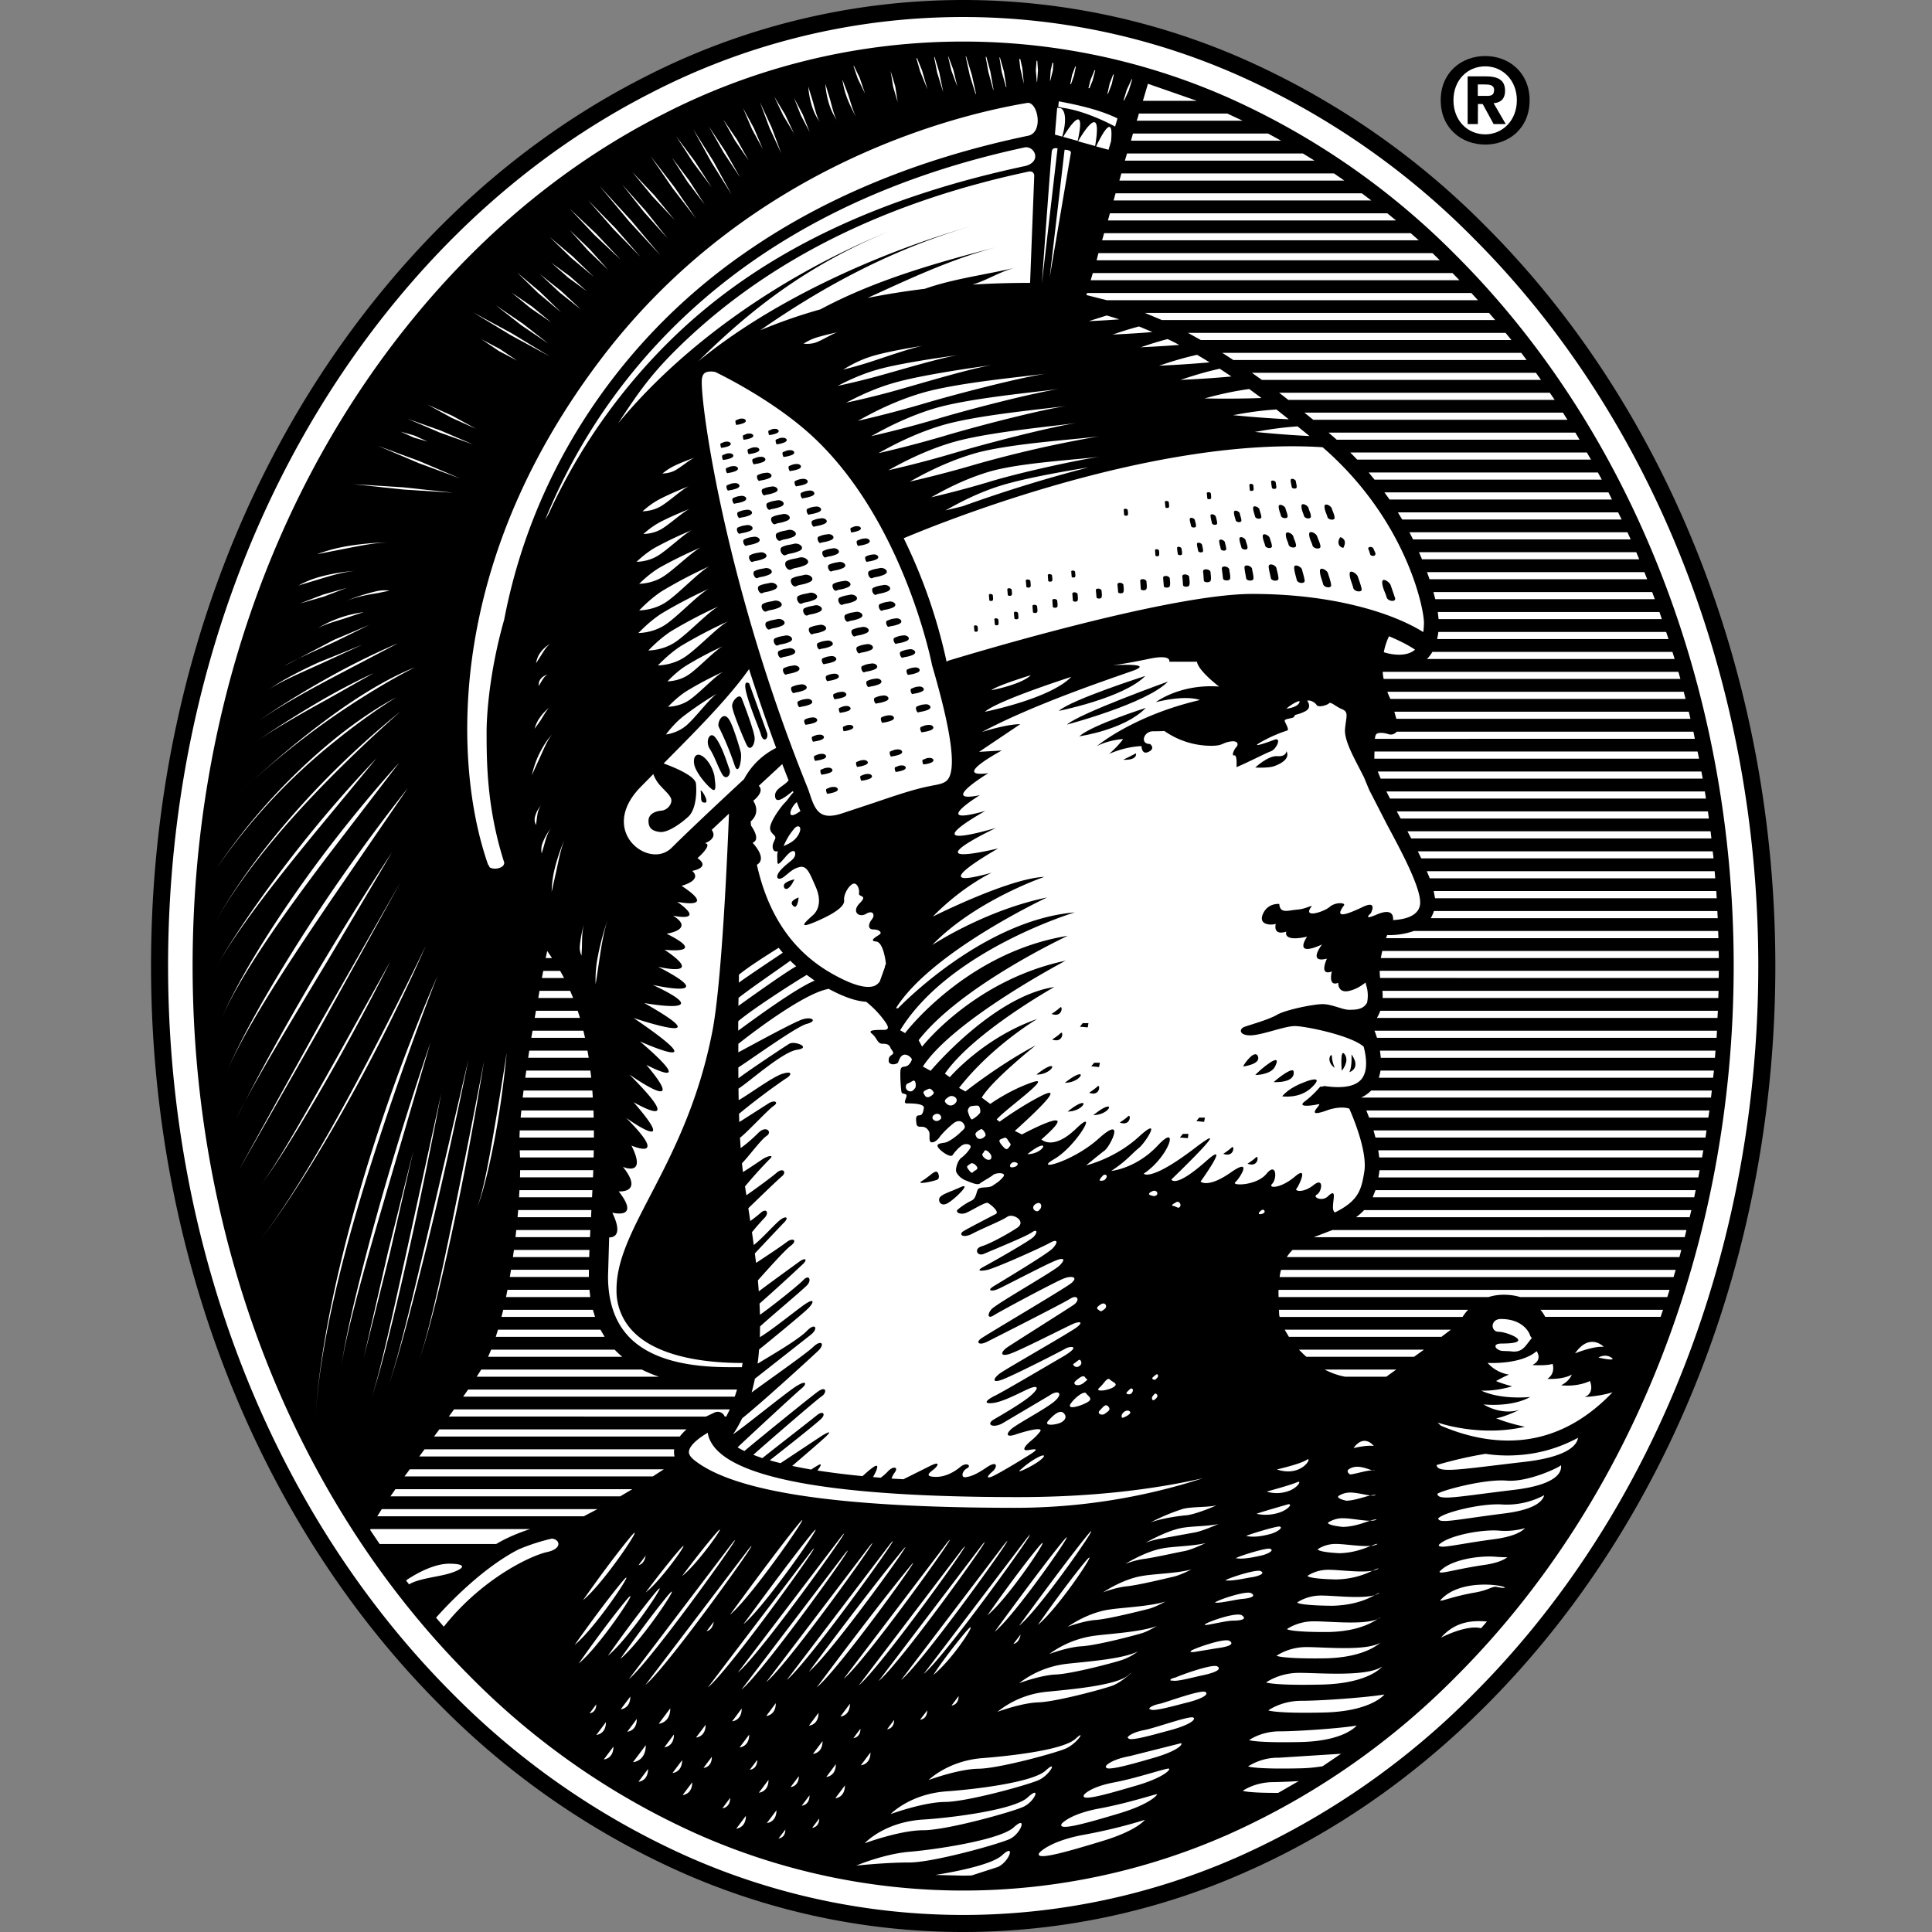 <svg xmlns="http://www.w3.org/2000/svg" viewBox="0 0 256 256">
	<rect x="0" y="0" width="256" height="256" fill="#808080" stroke="none"/>
	<path
		d="M196.809 19.157c-3.143 0-5.907-2.159-5.907-5.871 0-3.703 2.773-5.862 5.907-5.862 3.107 0 5.871 2.168 5.871 5.862.009 3.712-2.764 5.871-5.871 5.871z"
		fill="#000" />
	<path
		d="M196.809 8.789c-2.348 0-4.218 1.797-4.218 4.498s1.87 4.516 4.218 4.516c2.258 0 4.182-1.816 4.182-4.516s-1.924-4.498-4.182-4.498z"
		fill="#fff" />
	<path
		d="M196.845 29.96a104.77 104.77 0 0 0-31.63-21.939C153.386 2.739 140.577.006 127.622 0a92.58 92.58 0 0 0-42.297 10.252c-12.835 6.53-24.342 15.833-34.187 27.675-20.07 24.116-31.125 56.099-31.125 90.069 0 37.918 13.991 73.649 38.387 98.036 9.1 9.208 19.828 16.649 31.64 21.948 11.828 5.287 24.637 8.02 37.593 8.02a92.12 92.12 0 0 0 37.592-8.02c11.534-5.094 22.174-12.491 31.63-21.948 24.396-24.387 38.387-60.118 38.387-98.036-.009-37.908-14-73.639-38.396-98.035z"
		fill="#000" />
	<path
		d="M127.622 253.742a90.14 90.14 0 0 0 36.68-7.813 102.53 102.53 0 0 0 30.945-21.478c23.971-23.972 37.736-59.134 37.736-96.455 0-37.312-13.756-72.457-37.736-96.437-8.894-9.017-19.387-16.3-30.945-21.479-12.326-5.506-25.733-8.168-39.227-7.79s-26.731 3.788-38.73 9.976C73.8 18.652 62.536 27.765 52.863 39.381c-19.726 23.701-30.592 55.178-30.592 88.615 0 37.321 13.747 72.474 37.728 96.455 8.901 9.007 19.393 16.289 30.944 21.478a90.14 90.14 0 0 0 36.679 7.813z"
		fill="#fff" />
	<path
		d="M192.943 33.853a99.38 99.38 0 0 0-29.951-20.81 86.85 86.85 0 0 0-37.828-7.502c-13.012.366-25.776 3.652-37.347 9.615-12.166 6.178-23.077 15.03-32.453 26.293-19.248 23.123-29.842 53.868-29.842 86.546 0 36.472 13.404 70.777 36.77 94.143a99.27 99.27 0 0 0 29.969 20.828 86.84 86.84 0 0 0 35.361 7.542c12.189-.004 24.24-2.574 35.37-7.542a99.27 99.27 0 0 0 29.951-20.828c23.376-23.366 36.779-57.671 36.779-94.143.01-36.463-13.403-70.776-36.779-94.143z"
		fill="#000" />
	<path
		d="M165.937 78.698c-11.344 0-38.983 8.463-40.157 8.807-.124.035-.241.093-.343.172l-.018-.036c-1.222-5.65-3.126-11.131-5.673-16.321 5.537-2.33 33.42-13.494 55.512-12.058 11.065 9.61 13.422 21.307 13.422 23.249a8.81 8.81 0 0 1-.09 1.246c-3.965-2.493-11.868-5.058-22.653-5.058zM81.892 56.117c2.719-4.128 4.435-6.72 8.879-10.929 11.67-11.055 26.934-18.498 45.54-22.454.714-.135.732.533.732.533l-.551 14.217a123.48 123.48 0 0 0-7.632.226c1.915-.56 3.712-1.77 5.69-2.24-4.091.966-8.228 1.463-12.013 2.8a100.88 100.88 0 0 0-7.587 1.21c5.411-2.457 11.074-5.175 17.27-6.774-8.481 2.177-16.493 4.516-23.502 8.283a69.77 69.77 0 0 0-7.966 2.764c8.237-5.745 17.63-10.866 28.442-13.928-13.341 3.775-27.16 10.243-36.653 18.037 7.587-7.542 15.183-13.043 25.435-17.288-14.325 5.853-27.341 14.939-36.084 25.543zm11.092-5.5c0-.596.135-.994.388-1.183.397-.289 1.102-.208 1.4-.145.84.406 8.039 3.92 13.196 8.815 11.833 11.236 15.482 29.77 15.518 29.951l.018.09c2.475 8.463 3.188 13.358 2.186 14.993-.371.605-1.03.759-2.168.957l-.1.028c-2.122.379-4.76 1.282-7.55 2.23l-4.417 1.464c-2.782.867-3.423-.389-4.137-2.556-.099-.298-.19-.578-.289-.822-10.685-26.42-14.045-49.623-14.045-53.823zm94.513 35.461l-.181.153c-1.336.93-3.423.37-3.956.19a8.73 8.73 0 0 1 .687-2.114c1.4.578 2.547 1.174 3.45 1.77zM122.095 52.09c-4.616 1.364-8.147 3.577-8.463 3.685.081-.027 4.019-.894 8.652-2.258 4.625-1.373 13.16-3.568 16.466-4.019-3.378.452-12.049 1.219-16.655 2.592zm1.779 2.014c-4.615 1.373-8.138 3.586-8.463 3.694.072-.018 4.028-.894 8.644-2.258 4.624-1.382 13.16-3.568 16.484-4.028-3.388.47-12.058 1.228-16.665 2.592zm.939 2.258c-4.606 1.373-8.138 3.586-8.454 3.694a144.62 144.62 0 0 0 8.653-2.258c4.625-1.382 13.16-3.577 16.475-4.028-3.387.461-12.058 1.219-16.674 2.592zm1.337 2.267c-4.615 1.373-8.147 3.577-8.463 3.685.081-.018 4.028-.885 8.653-2.258 4.633-1.382 13.16-3.568 16.493-4.028-3.387.47-12.076 1.237-16.683 2.601zm2.827 1.499c-4.606 1.373-8.138 3.586-8.454 3.694.072-.018 4.028-.894 8.653-2.258a155.95 155.95 0 0 1 16.475-3.748c-3.387.461-12.058.948-16.674 2.312zm1.969 2.412c-4.136 1.246-7.307 3.261-7.587 3.36.063-.018 3.613-.813 7.768-2.068 4.146-1.265 11.805-2.917 14.768-3.342-3.026.434-10.803.795-14.949 2.05zm-12.284-11.868c-3.585.993-6.322 2.619-6.566 2.692.054-.018 3.125-.641 6.711-1.653 3.595-1.012 10.224-3.017 12.799-3.351-2.629.343-9.367 1.31-12.944 2.312zm-31.07 30.664c-1.716 1.129-2.899 2.475-3.017 2.547.027-.018 1.843.036 3.568-1.093 1.707-1.138 4.543-4.2 5.835-4.796a61.7 61.7 0 0 0-6.386 3.342zm.099-2.999c-1.707 1.129-2.89 2.466-3.008 2.547.027-.018 1.843.036 3.559-1.093 1.716-1.138 4.552-4.2 5.844-4.796-2.195.988-4.33 2.104-6.395 3.342zm-.37-3.08c-1.499.93-2.538 2.032-2.637 2.104.018-.018 1.617.018 3.116-.912 1.508-.93 3.992-3.45 5.121-3.938a58.2 58.2 0 0 0-5.6 2.746zm-.623-2.637c-1.346.813-2.276 1.77-2.357 1.825.018-.009 1.445.027 2.791-.786 1.355-.804 3.586-3.008 4.597-3.432a50.03 50.03 0 0 0-5.031 2.394zm.542-3.315c-1.138.641-1.915 1.409-1.996 1.454.018-.009 1.219.018 2.348-.623 1.138-.65 3.008-2.403 3.857-2.737-.867.343-3.08 1.264-4.209 1.906zm-.117-3.008c-1.129.641-1.915 1.409-1.987 1.454.018-.009 1.21.018 2.348-.623 1.129-.632 3.008-2.403 3.848-2.728-.858.334-3.071 1.255-4.209 1.897zm2.032-4.471c-.786.406-1.337.894-1.391.921.018-.009.849.009 1.635-.388.795-.416 2.096-1.536 2.692-1.752-.596.226-2.15.804-2.935 1.219zM107.968 44.8c-.84.298-1.445.714-1.499.732.009 0 .831.136 1.671-.163.84-.307 2.294-1.228 2.908-1.364-.632.136-2.24.506-3.08.795zM88.91 83.648c-1.707 1.129-2.899 2.466-3.008 2.547.027-.018 1.843.036 3.559-1.102 1.716-1.129 4.552-4.191 5.835-4.787a62.59 62.59 0 0 0-6.386 3.342zm1.273 1.978c-1.716 1.129-2.899 2.466-3.017 2.547.027-.018 1.843.036 3.559-1.102 1.716-1.129 4.552-4.2 5.844-4.787a62.5 62.5 0 0 0-6.386 3.342zm.623 2.646c-1.346.885-2.276 1.951-2.366 2.014.018-.018 1.445.027 2.791-.876s3.568-3.324 4.579-3.794a46.19 46.19 0 0 0-5.004 2.656zm.063 3.369c-1.337.885-2.267 1.951-2.357 2.014.018-.018 1.445.027 2.782-.867 1.355-.903 3.577-3.333 4.588-3.802-1.724.782-3.398 1.668-5.013 2.655zm-.506 3.414c-1.246 1.039-2.059 2.204-2.123 2.267.018-.009 1.436-.135 2.673-1.165 1.237-1.048 3.188-3.703 4.137-4.281-1.628.96-3.193 2.022-4.688 3.179zm26.03-46.118c-2.962.822-5.229 2.141-5.428 2.204.045-.018 2.583-.533 5.546-1.355 2.971-.822 8.454-2.475 10.577-2.746-2.168.28-7.732 1.075-10.695 1.897zm-1.083-1.662c-1.979.632-3.487 1.662-3.613 1.716.018-.018 1.716-.416 3.685-1.057 1.978-.641 5.618-1.924 7.045-2.141-1.445.226-5.157.84-7.117 1.481zm17.531 16.999c-4.137 1.247-7.316 3.279-7.596 3.36.036-.009.939-.208 2.33-.56a186.63 186.63 0 0 1 16.647-5.139c-3.631.578-8.427 1.454-11.381 2.339zm13.801-22.472l-2.366.75c.036 0 1.662-.063 4.037-.235a36.57 36.57 0 0 0-1.671-.515zm25.29 14.695c-3.125.208-5.437.732-5.681.732.072 0 3.207.343 7.271.551l-1.59-1.283zm-6.403-4.95c-3.297.452-5.718 1.219-5.944 1.247.073-.009 3.351.09 7.569-.054l-1.625-1.192zm-6.91-4.534c-2.836.632-4.832 1.409-5.067 1.445.072-.009 2.944-.108 6.72-.443-.542-.343-1.111-.677-1.653-1.002zm2.999 1.843c-2.927.65-5.013 1.454-5.239 1.481.054-.009 2.981-.099 6.792-.452l-1.553-1.03zm-6.901-3.929c-2.05.533-3.423 1.066-3.613 1.093.054-.009 2.168-.09 5.149-.316a30.85 30.85 0 0 0-1.536-.777zm14.415 9.33c-3.197.199-5.536.75-5.789.75.09 0 3.297.352 7.424.551l-1.635-1.301zm-18.208-11.001c-2.015.533-3.333 1.048-3.55 1.075.072-.009 2.258-.081 5.329-.334l-1.779-.741zM136.14 152.934s1.237-1.039 1.879-1.129c.668-.109-.29 1.129-1.879 1.129zm47.636-43.689l-2.367-4.616-.722-1.752h-.019c-.984-2.023-2.574-4.606-2.447-6.259.144-1.644.533-2.258-.371-2.637-.885-.37-1.499-1.03-1.743-.795-.208.235-1.391.614-1.644.235-.225-.379-.885-.704-1.255-.569 0 0 .741.903-.298 1.418s-1.355.334-1.409.659-1.463.235-1.256.659c.181.425.633 1.174.28 1.219a19.16 19.16 0 0 0-3.594 1.608c-1.202.704.812.036 1.887-.379 1.075-.424.334 1.219-.406 1.508-.777.28-3.18 1.545-4.571 2.105 0 0 .127-1.653-.298-1.554-.424.09 0-.849.298-1.129.262-.28.262-.894-.849-.705-1.129.19-.903.56-2.538.56a10.84 10.84 0 0 1-6.178-1.969s-.262.045-1.499.045-1.779 1.689-.388 1.689c0 0 .758.569-.181 1.03-.948.478-.948-.75-.948-.75s-1.978 0-4.309 1.039c0 0 1.129-.939 1.87-1.978 0 0-1.87.099-3.477.939 0 0 4.778-4.046 13.638-6.106 0 0-1.59-.75-5.835.28 0 0 3.198-2.448 8.382-2.068 0 0-2.737-2.068-2.926-3.288h-3.667s.388-1.039-2.719-.379-4.796.849-4.796.849 5.835-.379 2.628.75c-3.197 1.129-13.069 4.426-19.943 8.093 0 0 3.207-1.039 5.085-1.039l-5.455 3.667 3.008-.181s-6.874 3.667-1.789 3.008c0 0-6.675 4.046-1.129 2.917 0 0-6.864 4.236.75 2.077 0 0-10.071 5.546 1.409 2.258 0 0-11.57 5.447.28 2.719 0 0-10.532 5.934-.849 3.207 0 0-3.857 1.779-7.813 5.825 0 0 10.08-5.076 14.777-5.265 0 0-9.132 3.107-14.858 9.032 0 0 6.954-4.607 15.228-6.305 0 0-15.328 7.154-20.033 14.678h.289s11.091-11.661 23.411-12.7c0 0-16.637 4.995-23.14 15.617l.65.379s8.102-10.73 21.551-12.889c0 0-14.118 6.585-19.754 13.829l.461.858s6.873-8.843 19.013-11.39c0 0-14.867 7.804-18.914 14.027l1.03.56s8.282-9.881 16.384-11.1c0 0-10.739 6.024-14.496 11.48l.65.469s4.516-5.275 11.588-7.713c0 0-5.943 3.486-10.36 9.131l.849.47s4.517-3.577 9.313-6.115c0 0-5.745 4.561-7.154 6.928l1.129.84s2.538-1.834 5.564-2.863c3.008-1.039-3.766 3.712-4.715 4.931l.389.289s2.628-1.933 5.356-3.342c2.718-1.409 1.354.326-3.342 4.562l.939.469s8.617-4.606 2.583.66c0 0 1.518 1.553 4.625-1.455s0 2.358-2.909 4.047c-2.917 1.698 2.349.479 5.907-2.737 3.577-3.197 1.518 1.039.759 1.608s-2.448 1.969-2.448 1.969 3.776-.867 6.964-3.776c3.198-2.926.94.741 0 1.491-.939.758-1.607 1.698-3.649 3.026 0 0 3.279-.28 6.196-3.397 2.909-3.107 1.5 1.5-1.887 3.758 0 0 .849 1.129 6.774-3.387s-3.107 4.155-3.107 4.155.442 1.264 4.624-2.448c3.387-3.017-.758 2.728-.758 2.728s.948.939 4.037-1.229c2.962-2.068 1.129.849.56 1.319-.56.488 2.818.488 4.146-1.129 1.318-1.599 1.409.659.758 1.319s1.129.659 2.999-.94c1.888-1.598.479 1.319.208 1.608-.298.271.831.65 2.258-.479 1.409-1.129 1.129.858.461 1.238-.669.37.668.966 1.409.28 1.661-1.599.162 1.625.966 2.104 3.143-1.553 3.514-2.999 3.902-5.455.352-2.331-1.057-6.16-1.996-8.301-1.22-.397-2.791.172-2.791.172-3.568 1.318-.551-.94-1.31-.759-.759.19-2.908.479-1.797-.37 1.147-.849 2.068-1.978 2.068-1.978l.163.045c.171-.082.363-.111.551-.081 2.465.334 4.073-.028 4.814-1.048.74-1.03.596-2.71.208-4.191-1.726-1.509-7.759-2.728-9.123-2.728-1.391 0-4.408 1.228-5.907 1.228s-1.499-.858-.759-1.129c.759-.28 3.198-.939 4.327-1.607 1.129-.651 4.814-1.4 6.015-1.4 1.238 0 2.647.749 3.496.749.813 0 1.905 0 2.402-.948.143-.693.125-1.41-.054-2.095-.068-.18-.11-.369-.126-.56-.407.234-.922.749-2.051 1.065-1.698.47-1.589-1.038-1.589-1.038-1.409.569-.849-1.5-.849-1.5-1.78.651-.651-1.698-.651-1.698-2.628.651-.65-1.878-.65-1.878-3.965 1.788-1.978-1.039-1.978-1.039-3.315.75-2.755-.66-2.755-.66-1.87.57-1.391-1.029-1.391-1.029-.578.189-2.366.189-1.707-1.319.668-1.508 2.168-1.319 2.168-1.319.09 1.319 1.147.849 2.348.75 1.238-.09 2.186-.75 1.888-.37-1.183 1.589 1.707.659 2.448 0 .758-.66 2.149-.569 1.887-.19-1.445 1.924.551 1.129 2.52.19 1.996-.949 1.039.849 1.039.849s-1.219 1.029.759.18c2.222-.957 2.222.317 2.185.723 1.31-.063 3.162-.415 3.532-1.825.524-1.833-2.421-7.261-4.344-10.847z"
		fill="#fff" />
	<path
		d="M169.893 145.265s2.258.379 3.866-1.129.09-1.129-.65-.849c-.768.289-2.267.849-3.216 1.978zm-1.129-1.879s2.909.181 2.647-1.418c-.091-.56-1.698.569-2.647 1.418zm-2.438-.939s2.077 0 2.628-1.129c1.111-2.231-2.15.56-2.628 1.129zm-1.608-1.129s2.348-.289 1.978-1.319c-.37-1.039-1.78.849-1.978 1.319zm14.361-1.608s.108 1.599-.28 2.358c0 0 1.608-.479.28-2.358zm-1.283 2.168s1.057-1.229.389-2.168-.389 2.168-.389 2.168zm-.939-.379s-.37-.85-.37-1.5c0-.659-.949.56.37 1.5z"
		fill="#000" />
	<path d="M166.976 120.707s-.09-1.129-.849-1.129c0 0 .479.569-.28 1.418-.759.84 1.129-.289 1.129-.289z"
		fill="#fff" />
	<path
		d="M141.098 143.477s1.238-1.021 1.906-1.129c.642-.091-.28 1.129-1.906 1.129zm-3.766-1.084s1.228-1.03 1.879-1.129c.659-.09-.262 1.129-1.879 1.129zm4.137 4.895s1.237-1.038 1.888-1.129c.659-.108-.262 1.129-1.888 1.129zm3.405.47s1.237-1.039 1.87-1.129c.668-.099-.262 1.129-1.87 1.129zm3.495.985s.741-.47 1.129-.84c.371-.38.371 1.409-1.129.84zm-4.055-3.947s.741-.479 1.129-.85c.37-.37.37 1.419-1.129.85zm-4.905-7.055s.777-.478 1.129-.849c.389-.379.389 1.409-1.129.849zm-.072-3.387s.741-.478 1.129-.849c.371-.379.371 1.418-1.129.849zm22.752 18.534s.741-.469 1.129-.849c.371-.379.371 1.409-1.129.849zm3.216 1.31s.74-.461 1.129-.849c.37-.361.37 1.418-1.129.849zm-21.84-18.624l-.37.469 1.038.091.091-.56h-.759zm1.517 5.247l-.388.47 1.039.099.108-.569h-.759zm13.901 7.271l-.352.461 1.02.099.109-.56h-.777zm-2.15 2.159l-.388.479 1.057.081.072-.56h-.741z"
		fill="#000" />
	<path
		d="M198.119 42.406l-.813-.939h-45.604l2.24.939h44.177zm-7.343-7.921l-.967-.948h-44.258l-.243.948h45.468zm9.493 10.568l-.777-.948h-42.09l1.707.948h41.16zm-6.883-7.921l-.921-.948h-47.663l-.28.948h48.864zm-11.679-10.568l-1.255-.948h-32.633l-.262.948h34.15zm-3.576-2.637l-1.373-.948h-28.172l-.262.948h29.807zm6.846 5.284l-1.147-.948h-36.761l-.262.948h38.17zm3.017 2.628l-1.066-.939h-40.627l-.262.939h41.955zm25.597 34.35l-.461-.948h-29.688l.686.948h29.463zm-4.29-7.921l-.56-.948h-32.706l1.093.948h32.173zm6.774 13.205l-.425-.948h-28.894l.479.948h28.84zm-1.201-2.637l-.461-.948h-29.192l.578.948h29.075zm-10.685-18.498l-.669-.939h-37.637l1.319.939h36.987zm-1.906-2.637l-.705-.948h-39.624l1.463.948h38.866zm5.41 7.921l-.596-.948h-34.259l1.165.948h33.69zm-1.689-2.637l-.65-.948h-35.867l1.219.948h35.298zm6.241 10.568l-.515-.948h-30.375l.777.948h30.113zm11.643 97.737l.226-.948H180.75c-.323.354-.683.672-1.075.948h44.213zm1.147-5.284l.181-.948h-42.425l-.054.424-.09.533h42.388v-.009zm-1.798 7.922l.226-.94h-46.922l-2.366.913-.127.036 49.189-.009zm4.462-39.616l-.036-.957h-40.31c-1.139.401-2.343.585-3.55.542l-.145.415h44.041zm-1.391-16.8h-41.223l.425.795.09.154h40.835l-.127-.949zm-52.133-86.23l-1.536-.948h-23.303l-.28.948h25.119zm20.358 152.274h-25.064c.014.135.02.271.018.406a2.04 2.04 0 0 0 .072.542h24.242a5.26 5.26 0 0 1 .732-.948zm4.715-1.996c.849 0 1.572.117 2.186.307h19.491l.298-.957h-51.808c-.019.325 0 .641 0 .957h27.819a6.68 6.68 0 0 1 2.014-.307zm-10.568 7.28h-16.547a2.88 2.88 0 0 0 .371.37c.162.19.37.37.596.569h14.271l1.309-.939zM164.655 15.996l-2.033-.948h-11.714l-.181.659c-.018.027-.036.054-.036.081l-.073.208h14.037zm39.461 157.558a4.76 4.76 0 0 1 .633.939h15.291l.316-.939h-16.24zM169.749 18.643l-1.725-.948h-17.902l-.262.948h19.889zm40.518 41.313h-31.351l.922.948h30.98l-.551-.948zm14.307 37.935l-.189-.939h-39.309c-.036.036-.072.081-.126.117-.129.122-.289.205-.463.242a.97.97 0 0 1-.522-.034c-.442-.153-1.219-.271-1.553-.036-.163.126-.208.406-.226.659l42.388-.009zm.362 1.689h-42.813v.045l-.018.904h43.029l-.198-.949zm-29.978-60.76h-50.915l-.09.28 2.7.678h49.181l-.876-.958zm32.498 98.695l.054-.939h-45.387c.126.28.226.605.334.939h44.999zm-.741 7.922l.108-.94h-45.134c-.385.4-.845.719-1.355.94h46.381zm.28-2.629l.108-.948h-44.176a7.3 7.3 0 0 1-.226.948h44.294zm-.632 5.284l.144-.948h-45.459l.37.948h44.945zm-.371 2.638l.127-.949h-44.123l.262.949h43.734zm1.247-10.568l.072-.949h-44.457l.109.949h44.276zm.334-5.284l.054-.948h-44.736c-.11.332-.258.651-.443.948h45.125zm.163-5.284l.018-.957h-44.936a8.03 8.03 0 0 0 .055.948l44.863.009zm-44.529 2.647h44.474l.036-.949h-44.546a5.65 5.65 0 0 1 .036.949zm39.326 34.331l.244-.948h-51.511c-.288.286-.543.604-.759.948h52.026zm-38.848 15.852l1.319-.949h-9.475c.813.425 1.725.768 2.719.949h5.437zm7.307-5.284l1.256-.949h-22.021l.56.949h20.205zm34.54-23.773l.162-.948h-43.065l.126.948h42.777zM158.585 13.359l-6.476-2.258-.669 2.258h7.145zm65.908 145.283l.19-.94h-42.425l-.37.94h42.605zm-2.737 10.577l.28-.958h-52.287c-.095.312-.158.633-.19.958h52.197zm5.998-42.271l-.018-.94h-44.583l-.19.94h44.791zm-2.132-23.773l-.181-.948h-42.885l.389.948h42.677zm-2.276-10.568l-.244-.948H183.83a8.36 8.36 0 0 0 .406.948h39.11zm-1.445-5.284l-.298-.948H189.8a4.66 4.66 0 0 1-.722.948h32.823zm.758 2.637l-.262-.939h-39.181a5.82 5.82 0 0 0 .126.939h39.317zm-1.571-5.284l-.316-.939h-30.186c-.034.316-.089.63-.163.939h30.665zm-2.827-7.921l-.371-.948h-28.803l.334.948h28.84zm1.942 5.284l-.316-.948h-29.373l.108.948h29.581zm-.931-2.646l-.352-.939h-28.984l.244.939h29.092zm-2.068-5.284l-.388-.939h-28.795l.406.939h28.777zm6.792 21.135l-.226-.939h-39.01l.262.939h38.974zm3.478 23.781l-.055-.957h-37.447l.18.957h37.322zm-.425-5.283c-.018-.316-.072-.633-.108-.94h-39.074l.461.94h38.721zm.226 2.637l-.072-.939H189.06l.388.939h37.827zm.334 5.284l-.054-.948h-37.556c-.097.334-.24.653-.425.948h38.035zm-.84-10.568l-.108-.948h-40.167l.497.948h39.778zm-.722-5.284l-.145-.939h-42.199l.479.939h41.865zM78.659 153.367l.018-.948h-9.809l.036.948h9.755zm-.108-7.93l-.063-.94h-9.114l-.117.94h9.294zm.117 2.655l-.027-.948h-9.565l-.09.948h9.683zm-.488 15.834l.045-.94h-9.818l-.099.94h9.872zm.135-2.638l.009-.199.036-.749h-9.7l-.081.948h9.737zm.262-5.284l.036-.948h-9.692l-.018.948h9.674zm-.127 2.638l.045-.94H68.83l-.054.94h9.673zm.244-7.912v-.949h-9.827l-.036.949h9.863zm-.352-7.922l-.117-.948h-8.49l-.135.948h8.743zm-3.595-13.214l-.524-.948h-2.24l-.181.948h2.945zm-1.599-2.646l-.641-.94-.199.94h.84zm2.8 5.293l-.397-.949h-4.064l-.163.949h4.624zm.903 2.637l-.298-.948h-5.537l-.163.948h5.997zm1.156 5.284l-.162-.949h-7.714l-.145.949h8.021zm-.488-2.647l-.217-.939h-6.738l-.163.939h7.117zm19.844 47.546l.298-.939h-35.63l-.659.939h35.993zm-7.289 5.284c.269-.342.569-.66.894-.949H58.219l-.705.949h32.561zm-.695 2.646c-.072-.311-.087-.632-.045-.948H56.25l-.695.948H89.38zm4.155-5.284l1.192-.56a1 1 0 0 1 .634-.043c.211.056.397.179.531.351.054.072.099.171.135.243h.208l.47-.948H60.161l-.686.948 34.06.009zm-16.177 13.206l1.806-.949H50.587l-.596.949h27.368zm-28.262 1.698a.49.49 0 0 1-.045.117l1.255 1.861H65.75c1.418-.849 2.981-1.482 4.489-1.978H49.096zm33.085-4.336l1.599-.948H52.393l-.659.948h30.448zm4.327-2.646l1.454-.94H54.299l-.696.94h32.904zm-8.292-23.764l-.108-.957H67.242l-.19.957h11.164zm.632 2.628l-.289-.939H66.682l-.235.939h12.401zm8.481 7.931c-.784-.26-1.548-.577-2.285-.949h-21.28l-.596.949H87.33zm-9.303-13.205v-.055l.009-.912H67.712l-.163.957h10.477v.01zm.045-2.647l.036-.948H68.1l-.136.948h10.107zm4.381 13.205a10.92 10.92 0 0 1-1.003-.939H65.083l-.406.939h17.775zm-2.33-2.637l-.551-.949H65.987l-.298.949h14.434zm3.36.144c3.893 3.893 10.893 3.875 13.891 3.875h.939l.081-.56h-.181c-3.793 0-10.685-.524-14.226-4.073-.749-.738-1.339-1.621-1.733-2.595a7.69 7.69 0 0 1-.561-3.069c0-3.847 1.978-7.641 4.471-12.437 2.863-5.501 6.431-12.365 8.256-21.903 1.237-6.539 1.969-23.412 2.177-28.714l-2.294 2.159c.867 1.174-.894 1.761-.894 1.761 1.129.145-.984 1.979-.984 1.979 1.833 1.273-.705 1.689-.705 1.689 1.409 1.273-1.409 1.978-1.409 1.978 4.932 3.251-.569 2.122-.569 2.122 3.956 2.818-.569 1.834-.569 1.834 2.972 1.833-.84 2.393-.84 2.393 5.645 2.818-.28 2.123-.28 2.123 5.645 3.802-.849 2.258-.849 2.258 8.743 4.516-.704 2.402-.704 2.402 9.032 4.237-1.129 2.403-1.129 2.403 10.73 6.07-1.418 1.978-1.418 1.978 11.643 7.93.849 3.107.849 3.107 8.048 6.919.849 3.107.849 3.107 5.925 7.054-2.258 1.274-2.258 1.274 8.048 8.047.56 3.667.56 3.667 6.359 7.316-.984 2.086-.984 2.086 5.925 5.925.704 3.667.704 3.667 2.114 4.236-1.129 2.818-1.129 2.818 2.818 3.532-.56 3.252-.56 3.252 2.972 3.803-.849 2.818-.849 2.818 1.427 2.972.199 3.279-.416 3.279l-.153 5.193c.009 3.46.984 6.196 2.917 8.129zm119.505.009a.86.86 0 0 1-.262-.397c-.018-.09-.74-2.123-3.847-2.123-1.409 0-1.409 1.698-.28 1.698s4.94 1.554.424 1.554c-1.553 0-.704.984.145.984l.939.037c1.698.28 2.014-.777 2.881-1.753zm-1.96 13.549c4.661-.298 8.906-2.439 12.645-6.359-1.725.551-3.685.623-3.685.623 1.391-.56.687-2.113.687-2.113-1.834.849-3.812.56-3.812.56 1.129-.56 1.409-1.409 1.409-1.409-1.273.704-3.242.56-3.242.56 1.129-.705.704-1.978.704-1.978-.984.28-2.683.144-2.683.144 1.428-.704.56-1.833.56-1.833-2.113 1.833-6.494 1.553-6.494 1.553.737.831 1.739 1.38 2.836 1.554-.722.28-1.707.849-1.707.849.578.28 2.114.704 2.114.704-2.385.705-4.092.56-4.092.56 2.683 1.274 6.494.849 6.494.849-2.52 1.409-6.196.985-6.196.985 2.665 1.553 4.796.713 4.796.713-2.42 1.12-3.125 1.12-3.125 1.12 1.707.705 3.812 1.129 3.812 1.129-6.07 1.409-11.552-.56-11.552-.56l.424.416c2.909 1.246 6.404 2.176 10.107 1.933zm7.678-11.516s2.42-.994 3.811-.859c-.009.01-1.842-1.969-3.811.859zm3.098.56s.849-.56 1.707 0c.84.569-1.707 0-1.707 0zM179.35 191.88s1.698-.424 2.683-.28c0 0-1.256-1.698-2.683.28zm2.818 2.963c-.885-.127-2.574.506-3.279.524-.478-.325-.334-.569-.126-.714.307-.19.66-.293 1.021-.298.993-.045 2.176.65 2.384.488zm.126 3.251c-.758-.108-2.465.723-3.883.759-1.202-.262-1.22-.551-1.003-.659.434-.272.934-.419 1.445-.425 1.183-.027 2.999.633 3.441.325zm.118 3.243c-.669-.09-2.367.948-4.48.985-1.924-.199-2.078-.515-1.924-.597s.849-.551 1.87-.551c1.418-.018 3.865.633 4.534.163zm.126 3.243c-.551-.073-2.24 1.165-5.067 1.228-2.682-.145-2.962-.47-2.818-.56.127-.072.967-.659 2.294-.668 1.608-.009 4.706.632 5.591 0zm.127 3.251c-.425-.063-2.132 1.382-5.645 1.454-3.424-.081-3.866-.424-3.74-.496.091-.055 1.129-.786 2.701-.786 1.815-.009 5.591.614 6.684-.172zm.117 3.243c-.334-.045-2.014 1.598-6.259 1.698-4.146-.036-4.706-.389-4.625-.443.073-.045 1.274-.912 3.126-.912 2.032-.009 6.458.614 7.758-.343zm.127 3.251c-.208-.036-1.906 1.807-6.847 1.924-4.886.027-5.591-.352-5.518-.397.036-.018 1.391-1.021 3.531-1.021 2.258-.009 7.298.596 8.834-.506zm.144 3.243c-.126-.018-1.815 2.05-7.46 2.168-5.609.081-6.458-.325-6.44-.344.036-.009 1.553-1.147 3.965-1.147 2.475 0 8.165.587 9.935-.677zm-15.282 5.365s1.707-1.273 4.371-1.273c2.683 0 9.032.56 11.011-.849 0 0-1.68 2.258-8.03 2.402-6.359.145-7.352-.28-7.352-.28zm.289 3.703s1.698-1.273 4.389-1.273c2.683 0 8.87-.461 10.993-.84 0 0-1.699 2.249-8.048 2.393-6.332.145-7.334-.28-7.334-.28zm-2.547 3.938s1.571-1.165 4.055-1.165 8.256-.415 10.197-.768c0 0-1.571 2.06-7.442 2.186s-6.81-.253-6.81-.253zm-6.115-34.701a80.87 80.87 0 0 1-24.785 3.92c-23.267 0-37.185-2.051-42.568-6.278-.831-.65-.777-1.075-.75-1.228.108-.786 1.246-1.716 2.484-2.439a3.37 3.37 0 0 0 .343 1.075c2.448 4.95 16.177 7.451 40.771 7.451 10.053 0 18.137-1.056 24.505-2.501zm-53.85-89.555c-.75.551-1.59 2.683.515 1.147-.178-.387-.337-.782-.479-1.183l-.036.036zm.28 4.227c.56-1.038-.1-1.409-.66-.659a8.61 8.61 0 0 0-1.309 2.159l-.036.072c.704-.325 1.508-.65 2.005-1.572zm10.26 14.208c-1.038-.09.091-.659.47-.939.37-.28-.099-.66-.849-.66s-.659-.749-.19-1.318c.47-.56.19-1.319-.758-.75-.94.56-1.969-.28-.84-1.409 1.129-1.138-.19-.759-.1-1.319.1-.569-.28-1.508-.84-1.228-.569.28-1.219 1.409-1.129 2.168.09.749-1.129 1.698-3.766 2.827s-1.22-.1-.38-.849c.849-.759 1.129-2.078.38-3.767-.75-1.698-1.129-2.818-2.069-2.637-.939.189-1.418.759-2.158 1.319-.759.569-1.319.09-.38-.94s1.789-1.319 1.879-1.978-.37-.659-.939-.099c-.56.56-1.409 1.797-1.409 1.047 0-.496-.082-1.02.072-1.436-.289.082-.551.009-.641-.262-.19-.56.099-.939.28-1.409.189-.478-.84-.659-.66-1.607.19-.931 1.409-2.629 1.978-3.189.38-.388.759-1.029 1.093-1.318l-.081-.181c-.84.659-2.141 1.761-2.33.822-.181-.939.749-1.31 1.418-1.879.126-.111.244-.232.352-.361l-.84-2.159-3.107 2.881c.361.353.469.994-.741 1.988 0 0 1.111 1.454-.334 2.736l.009.109.036.433c.433.633 1.156 1.879.244 2.258l.018.091c.325.352 1.834 2.086.515 2.845 1.562 6.991 5.031 11.841 10.522 14.74 3.053 1.644 4.498 1.59 5.167 1.256a1.75 1.75 0 0 0 .596-.533l.668-1.87.018-.117c.021-.116.064-.226.127-.325-.018-.289-.334-2.891-1.301-2.981z"
		fill="#fff" />
	<path
		d="M143.004 97.566s5.998-.849 8.825-3.766c0 0-7.127 2.258-8.825 3.766zm-1.634-1.553s10.567-2.782 13.385-5.699c0 0-11.696 4.191-13.385 5.699zm-1.084-1.815s8.625-1.716 11.471-4.633c0 0-9.755 3.125-11.471 4.633z"
		fill="#000" />
	<path d="M170.453 93.899s1.337-.099 1.698-.759c.389-.659-1.201.28-1.698.759z" fill="#fff" />
	<path
		d="M166.325 101.703s1.699-1.599 2.909-1.509c1.219.1 1.219-.65 1.219-.65s.813 1.075-1.589 1.969c-.759.289-2.539.19-2.539.19zm-17.495-1.03l1.698-.849c-.009 0 .271.93-1.698.849z"
		fill="#000" />
	<path
		d="M130.504 94.314s8.626-1.707 11.444-4.624c0 0-9.746 3.116-11.444 4.624zm.849-2.854s3.956-.732 5.238-1.996c0 0-4.452 1.355-5.238 1.996zm-5.492 53.805s-.885.424-.605.795c.28.379.705.569 1.129.289.425-.289.47-.614.28-.849-.181-.235-.551-.334-.804-.235zm-3.387-.705c-.226.28-.036.371.054.56a.44.44 0 0 0 .569.235c.28-.099.75-.433.606-.65-.136-.244-.425-.533-.66-.425-.226.091-.569.28-.569.28zm6.169 2.024c-.226.063-.47.478-.379.758.099.271.334 1.075.569.976.372-.206.705-.475.984-.795.199-.226 0-.894-.144-.976-.136-.108-.84 0-1.03.037zm1.238 3.098s-.705.334-.624.668c.1.316.244.56.569.56.335 0 .615-.235.75-.425.145-.189-.424-1.129-.695-.803zm2.583 1.382c-.172.162.271.695.596 1.02.343.334.479.145.704-.144.244-.28.145-.371-.036-.605-.189-.235-.325-.696-.668-.56-.325.135-.461.135-.596.289zm-2.087 1.58c-.135.19-.325.28-.135.56s.56.533.849.47c.271-.045.271-.226.271-.47 0-.226-.641-1.02-.94-.704l-.045.144zm3.676 1.463c-.325.271-.325.651.19.56.515-.099.569-.289.614-.424.036-.136-.46-.416-.804-.136zm-5.455.091c-.208.18-.614.28-.379.614.243.334.523.75.704.515.19-.235.425-.235.569-.461.145-.244-.569-.948-.894-.668zm-4.751-6.522c-.298.145-.424.515-.099.741.334.235.659.099.903-.144.226-.235-.145-.94-.804-.597zm-3.667-4.064c-.071.078-.119.174-.141.277s-.016.21.017.31.092.189.171.259a.59.59 0 0 0 .278.138c.425.109.614-.28.759-.424.135-.145.135-1.219-.334-.939-.47.289-.75.379-.75.379zm25.931 12.193c-.298.326-.578.651-.243.651.316 0 .56-.045.74-.425.19-.37-.289-.515-.497-.226zm-8.86 3.713c-.461.271-.425.704-.1.894.353.19.47.054.723-.271.226-.352.054-1.003-.623-.623zm15.472-1.689c-.37.162-.65.379-.334.524.334.135.704.225.921-.055.172-.289-.162-.659-.587-.469zm3.161 1.454c-.316.19-.849.424-.388.515.479.108.614.388.849.108.244-.298-.127-.813-.461-.623zm-9.935 13.503c-.407.244-.795.524-.425.75.371.235.28.334.795-.045.533-.38.109-.976-.37-.705zm21.28-12.464c-.371.189-.578.56-.298.56.298 0 .533-.091.632-.28.072-.19-.163-.38-.334-.28zm-31.911 34.349s.849-.813 2.032-1.472c1.174-.651 1.355-.325.226.479-1.129.794-3.243 1.734-2.258.993zm3.577-6.404c.867-.966 1.571-1.454 2.032-1.038.461.424.28.903-.28 1.228s-2.439.605-1.752-.19zm3.071-2.402c.596-.795 1.725-1.608 1.96-1.229.244.38 1.056.714.054 1.229-.976.514-2.827 1.029-2.014 0zm3.703-1.978c.65-.569 1.039-1.464 1.409-1.084s1.183.515.479.993c-.705.461-2.575.705-1.888.091zm.054 3.007c.479-.487.759-.939 1.129-.524.388.434 0 .615-.424.94s-1.129.009-.705-.416zm-3.161-3.947c.551-.46 1.002-.804 1.237-.424s.551.09-.189.704c-.759.614-1.644.235-1.048-.28zm-.334-2.213c.632-.415.776-.704.948-.469s.181.569-.244.795c-.424.234-.84-.226-.704-.326zm7.108 3.713c.424-.425.533-.56.704-.416.19.136 0 .524-.18.65-.19.145-.804.055-.524-.234zm-.506 2.745c.407-.433.885-.289.939-.054.055.226-.56.56-.903.696-.325.144-.325-.371-.036-.642zm3.893-2.176c.298-.371.37-.47.578-.235.181.235-.054.515-.352.704-.271.199-.398-.235-.226-.469zm.054-2.538c.298-.262.56-.515.651-.289.09.234-.091.379-.28.569s-.651-.046-.371-.28zm-29.12 12.275c-.614.469-1.084.894.235.939s2.493-.605 3.351-1.31c.849-.713 1.545-.153.885.181-.65.334-.84 1.274-.18 1.174.659-.09 1.363-.325 2.818-1.319 1.463-.984 1.418 0 .749.56-.65.56-.84.904-.28.75.569-.135 3.92-2.159 5.329-3.053s.316-.614-.388-.524-.47-.37 0-.849c.479-.469.912-.704 1.599-1.553.704-.849-2.114-.045-3.198.325-1.084.379-1.364.054-.659-.641.704-.705 4.76-2.791 5.889-3.821s.388-1.508-.759-.695l-6.259 3.703c-1.274.659-2.15.108-1.129-.515 1.038-.614 3.766-2.168 4.94-3.197 1.175-1.039.913-1.373-.144-.949-1.03.425-3.387 1.743-4.796 1.933s-1.075-.334.153-.939 6.404-3.667 8.987-5.167c2.575-1.508 1.021-1.463.371-1.084s-7.1 3.668-8.463 4.137c-1.355.47-1.039-.235-.226-.849.804-.605 9.447-5.5 10.26-6.169.795-.641.371-.75-.388-.47-.741.28-7.479 3.767-8.707 4.092-1.219.334-.985-.37-.145-.939s7.867-4.995 8.744-5.591c.921-.614.56-1.463-.461-.813-1.039.659-9.972 5.175-11.01 5.699-1.03.515-1.509.091-.795-.424.704-.524 10.956-6.549 11.949-7.334.985-.804.145-1.039-.903-.66-1.039.371-8.517 4.372-9.312 4.887-.804.533-.939-.046-.37-.75.56-.705 8.318-5.076 9.059-5.835.759-.75.704-1.174-.632-.605-1.373.56-6.648 3.333-7.497 3.712s-1.545.235-.659-.325c.894-.56 7.153-4.29 7.858-5.04.722-.75.758-1.364-.335-.75-1.074.606-7.37 3.433-8.4 3.613-1.047.19-1.327.054-.343-.469s6.034-3.387 6.549-3.911c.523-.524.578-1.165-.226-.605-.813.569-5.365 2.402-6.314 2.827-.93.415-1.409-.669-.325-.994 1.093-.325 3.432-1.599 4.706-2.448 1.273-.858-.56-1.987-1.319-1.454-.749.515-3.242 1.509-4.561 2.204-1.319.704-1.924.144-1.265-.289.651-.406 3.803-2.023 4.318-2.294.533-.28-.75-1.319-1.075-1.463-.334-.145-2.168 1.038-2.872 1.318-.705.289-1.454-.045-1.129-.415a8.83 8.83 0 0 1 1.887-1.229c.47-.234.56-.803.75-1.363.181-.56 1.409-.19 2.014-.597.624-.433.804-.487 1.373-1.129.56-.668-.948-.614-1.318-.289-.38.326-1.409.849-1.744 1.129-.325.289-1.309-.189-1.924-.424s-1.129-.804-1.228-1.174c-.09-.371.19-1.409.668-1.789.485-.357.897-.805 1.211-1.318.198-.425-.371-.606-.84-.47s-1.22.984-1.5 1.409c-.289.424-1.652-.56-1.932-1.03-.29-.469.325-.524.885-.614.569-.09 1.607-.894 2.077-1.355.47-.469.75-.56.47-1.084-.289-.514-.849-.514-1.319-.18-.67.525-1.285 1.118-1.833 1.77-.181.289-.66.849-1.129.804s-.181-.985-.326-1.355c-.144-.379-.478-.704-.948-.704-.461 0-.705 0-.75-.479-.054-.47-.135-1.03.334-1.03.461 0 .56-.379.66-.984.081-.605-1.698-.605-2.213-.605-.524 0-.244-.371-.099-.904.135-.515-.569-.226-.651-.596-.099-.388-.244-2.682-.099-3.071.144-.379.47-.226.804-.379.325-.136.56-.56.65-.795.099-.235-.47-.659-.75-.695-.28-.064-.469.036-.659.225s-.424.849-.424.849c-.606.371-1.22.145-1.22-.234s0-.56.425-.84c.424-.289-.054-.569-.199-.949-.135-.37-.415-.515-1.075-.515s-.704-.794-1.364-1.318c-.659-.515.47-.515 1.554-.515s.334-.903-.28-1.698a12.84 12.84 0 0 0-2.05-2.033c-1.319-.072-2.909-.614-4.86-1.652l-.072-.055c-3.252.497-10.504 6.079-12.004 7.289v1.12c1.906-1.02 7.461-4.064 8.536-4.38 1.273-.38 1.978.235.523.614-1.309.325-7.054 4.462-9.059 5.772l.009 1.436c1.31-1.003 6.097-4.191 6.747-4.58.705-.424 3.008.515 1.03.795-1.951.28-6.431 4.327-7.768 5.149l.027 1.526c1.246-.668 4.435-3.053 5.763-3.477 1.463-.47 1.273.189.424.659a86.07 86.07 0 0 0-6.142 4.633l.036 1.093 3.947-2.52c.749-.433 1.318-.108.605.38-.705.46-3.523 3.522-4.417 4.182l-.045.036.09 1.364c.695-.479 1.535-1.202 2.358-2.024 1.029-1.029 1.878-.09 1.074.425-.713.452-2.303 2.646-3.26 3.622l.054.497.081.668c.876-.551 1.987-1.301 2.565-1.689.75-.515 1.599-.605 1.03-.09a58.27 58.27 0 0 0-3.324 3.676l.181 1.174c1.409-.985 3.423-2.466 3.992-2.972.849-.749 1.409-.099.705.47-.533.443-2.927 2.755-4.435 4.218l.253 1.698a19.23 19.23 0 0 0 1.409-1.111c.749-.659 1.129.045.469.705a30.84 30.84 0 0 0-1.652 1.887l.235 1.698c.967-.74 2.412-2.357 3.252-3.116.985-.894 1.463-.56.795.1-.524.533-2.71 2.863-3.902 4.127l.163 1.256c.993-.65 3.287-2.168 4.037-2.746.84-.659 1.508-.235.56.47-.768.569-3.125 3.206-4.354 4.588l.118 1.463c1.255-.966 4.615-3.387 5.365-3.938.849-.605 1.084-.271.524.28-1.904 1.787-3.834 3.546-5.79 5.275l.054 1.481c1.418-.975 5.076-3.892 5.736-4.588.749-.804 1.129-.054.56.614-.497.569-4.841 4.191-6.287 5.528a37.26 37.26 0 0 1-.027 1.418c1.482-.858 4.625-3.414 5.844-4.272 1.463-1.039 1.364-.334.56.46-.704.705-4.66 3.957-6.503 5.447a29.73 29.73 0 0 1-.19 1.86l.082-.036c1.454-.903 5.31-3.107 6.44-4.29 1.129-1.165 1.553-.325.56.479l-7.443 5.853a29.83 29.83 0 0 1-.434 1.824c1.536-1.156 7.136-5.058 8.166-6.042 1.074-1.021 1.598-.38.65.523-.786.75-7.217 6.648-10.071 8.942-.307.624-.632 1.238-1.003 1.816l-.208.307c1.481-.994 6.882-5.401 8.273-6.305 1.509-.984 1.554-.379.804.226-.741.605-7.488 6.856-8.472 7.804a11.68 11.68 0 0 0 .903.488c1.409-1.201 8.626-7.072 9.728-7.867 1.165-.849 1.219.153.515.614-.66.433-7.389 6.259-9.06 7.75.371.162.768.289 1.202.442.849-.704 6.412-5.013 7.198-5.663.795-.65 1.174-.226.705.334s-5.88 4.796-6.774 5.501l-.136.117c.434.145.912.253 1.409.38l5.492-3.64c1.102-.66 1.237-.56.442.189-.677.632-3.495 3.053-4.389 3.812.776.171 1.616.325 2.52.488.243-.172.551-.362.921-.578.632-.353.262.234-.099.704a110.75 110.75 0 0 0 5.961.741c.298-.208.56-.542 1.337-1.111 1.029-.759.614.289.072 1.237l1.011.09c.353-.253.68-.54.976-.858.704-.749 1.409-.56.903.145-.19.247-.336.525-.433.822l1.571.09 3.604-1.797c1.382-.678.957.072.343.542zm-16.764-65.574c-1.454.858-7.081 4.444-9.068 6.133l-.009 1.255c2.123-1.553 7.677-5.636 10.134-6.629l-1.057-.759zm-2.176-1.879c-1.346.994-5.094 3.523-6.856 4.923l-.018 1.065c1.689-1.219 6.314-4.507 7.659-5.247-.266-.242-.528-.489-.785-.741zm-1.536-1.716c-.885.56-3.92 2.448-5.266 3.568 0 .352 0 .704-.018 1.056 1.048-.767 4.227-2.89 5.826-3.965-.18-.216-.37-.433-.542-.659z"
		fill="#fff" />
	<path
		d="M127.279 157.305c-1.219.56-2.258.849-2.682 1.274s0 1.409.984.849c.994-.569 3.252-2.827 1.698-2.123zm-3.107-.984c-.704.28-2.962.704-1.978.144.994-.56 1.834-1.698 2.123-.984.28.695-.145.84-.145.84zm-18.904-39.805s-1.409.289-1.409.849c0 .569.65.804 1.409-.849zm.56 2.402s-1.265.425-.84.985c.415.569.704.144.84-.985z"
		fill="#000" />
	<path
		d="M137.712 245.514s1.291-1.554 5.925-2.403c4.678-.849 8.065-1.978 8.065-1.978s-1.002 1.418-5.645 2.818c-4.669 1.418-9.041 2.692-8.345 1.563zm7.957-5.88c3.902-.723 7.515-1.951 7.641-1.888.09.072-.921 1.319-5.094 2.565-4.128 1.229-8.066 2.367-7.551 1.382-.072.027.985-1.319 5.004-2.059zm2.032-3.469c3.143-.605 6.982-1.951 7.199-1.806.226.144-.813 1.237-4.516 2.294-3.613 1.057-7.109 2.069-6.774 1.247-.127.027.686-1.111 4.091-1.735zm2.023-3.477l6.775-1.707c.316.208-.723 1.147-3.939 2.032-3.089.894-6.16 1.734-5.997 1.093-.226.027.379-.903 3.161-1.418zm2.051-3.477c1.607-.353 5.907-1.906 6.349-1.626.425.28-.65 1.066-3.387 1.761-2.574.705-5.184 1.418-5.238.939-.28.064.09-.668 2.276-1.074zm2.014-3.478c.867-.226 5.401-1.888 5.943-1.535.515.352-.56.966-2.836 1.499-2.032.533-4.236 1.111-4.444.786-.361.072-.217-.452 1.337-.75zm2.023-3.468c.127-.118 4.868-1.879 5.501-1.454.65.424-.461.885-2.258 1.237-1.518.352-3.261.795-3.667.632-.443.082-.506-.226.424-.415zm2.05-3.478c-.668.018 4.327-1.851 5.067-1.354s-.37.794-1.68.966l-2.908.479c-.497.09-.813-.009-.479-.091zm2.006-3.477c-1.391.154 3.811-1.834 4.678-1.274.831.56-.298.705-1.129.705-.867 0-2.845.497-3.549.569zm1.345-2.945c-1.219.127 3.722-1.67 4.553-1.273.794.443-.208.686-1.075.768-.831.054-2.683.524-3.478.505zm1.319-2.944c-.984.108 3.613-1.499 4.462-1.265.741.308-.145.66-1.021.822-.831.109-2.52.524-3.441.443zm1.346-2.935c-.813.072 3.513-1.355 4.353-1.283.687.181-.072.641-.984.885-.795.172-2.367.551-3.369.398zm1.319-2.954c-.597.063 3.405-1.183 4.272-1.265.632.046 0 .615-.949.94-.785.226-2.231.569-3.323.325zm1.345-2.935c-.406.036 3.297-1.03 4.146-1.274.596-.072.072.596-.903 1.003-1.032.401-2.158.495-3.243.271zm1.319-2.945c-.19.018 3.206-.867 4.056-1.274.55-.207.144.579-.868 1.066-1.004.448-2.134.521-3.188.208zm1.328-2.944s3.107-.705 3.956-1.274c.858-.56-.569 2.403-3.956 1.274zm-55.738 52.495s3.667-1.554 7.054-1.834 11.995-1.553 13.828-3.242.985.849-.56 1.562c-1.544.696-10.161 3.098-13.259 3.098-3.107-.009-7.063.416-7.063.416zm1.129-2.963s2.538-2.818 7.759-3.143c3.396-.199 11.994-1.237 13.828-2.926 1.834-1.699.985.532-.56 1.237-1.554.704-10.161 3.107-13.268 3.107s-7.759 1.725-7.759 1.725zm3.432-3.866s2.565-2.682 7.461-3.016c3.233-.226 11.317-1.12 13.088-2.755 1.661-1.536.56.632-.985 1.291-1.508.651-9.439 2.855-12.365 2.873-2.881.027-7.163 1.598-7.199 1.607zm5.031-4.507s2.565-2.565 7.145-2.908c3.089-.244 10.649-.994 12.338-2.574 1.499-1.382.144.74-1.409 1.346-1.446.596-8.716 2.592-11.453 2.637-2.638.027-6.558 1.472-6.621 1.499zm15.626-11.696a12.28 12.28 0 0 0-6.512 2.664c.135-.063 3.287-1.21 5.473-1.264 2.367-.1 8.292-1.698 9.647-2.168 1.553-.515 3.423-2.529 2.258-1.454-1.59 1.436-8.084 1.933-10.866 2.222zm-3.622-1.147c.181-.064 2.954-1.084 4.923-1.148 2.167-.117 7.442-1.508 8.734-1.932a7.74 7.74 0 0 0 2.077-1.12c-2.077 1.047-7.162 1.372-9.511 1.652a12.74 12.74 0 0 0-6.223 2.548zm3.974-3.848c.19-.091 2.61-.958 4.354-1.039 1.978-.135 6.584-1.328 7.813-1.698.65-.172 1.445-.605 2.095-.984-2.15.812-6.295 1.02-8.346 1.3-2.141.306-4.174 1.138-5.916 2.421zm2.448-3.613c.226-.09 2.258-.822 3.775-.912 1.798-.163 5.736-1.165 6.937-1.464.65-.162 1.518-.578 2.24-.975-2.068.65-5.519.777-7.334 1.048-2.99.388-5.618 2.303-5.618 2.303zm4.679-4.561c.262-.118 1.923-.705 3.206-.813 1.608-.181 4.868-.976 5.997-1.238.705-.135 1.707-.578 2.52-.993-1.905.524-4.814.569-6.44.849-2.637.388-5.283 2.195-5.283 2.195zm2.962-3.776a11.29 11.29 0 0 1 2.647-.686c1.409-.199 4.001-.795 5.094-.994.777-.126 1.96-.641 2.908-1.084-1.707.425-4.2.425-5.663.696-2.321.397-4.986 2.068-4.986 2.068zm2.647-2.782c.316-.144 1.237-.442 2.068-.569l4.2-.768c.885-.108 2.348-.695 3.423-1.174-1.535.344-3.649.262-5.013.56-2.014.407-4.678 1.951-4.678 1.951zm9.456-4.977c-1.336.29-3.197.154-4.444.461a26.92 26.92 0 0 0-4.371 1.834c.984-.425 3.242-.849 4.796-.976.984-.099 2.8-.795 4.019-1.319zm38.423-3.278c-2.98-.253-8.824 1.364-9.176 1.761.126.948 2.7.352 10.125-.533 6.647-.786 6.277-2.917 6.259-3.269-.334.343-4.444 2.276-7.208 2.041zm-.46 3.17c-2.755-.235-7.903 1.039-8.608 1.834.072.758 2.421.144 8.662-.642 4.606-.56 5.239-1.878 5.383-2.429-1.669.892-3.547 1.319-5.437 1.237zm-.497 3.459c-2.448-.207-6.964.705-8.048 1.906.072.569 2.186-.081 7.235-.758 2.737-.353 3.757-1.012 4.218-1.491-.777.244-2.077.461-3.405.343zm-.461 3.46c-2.222-.19-6.069.379-7.478 1.978.036.388 1.905-.289 5.789-.876 1.906-.253 2.755-.705 3.207-1.039-.507.003-1.013-.019-1.518-.063zm-7.388 5.789c1.761-2.014 4.977-2.212 6.937-2.059 1.942.181 2.185.614.533.262-.56-.126-1.021.461-3.126.795-2.7.488-4.326 1.192-4.344 1.002zm-53.308 3.243s3.333-4.796 6.106-8.183c2.782-3.387-3.035 5.645-6.106 8.183zm-55.34 4.516s3.342-4.796 6.115-8.183c2.782-3.387-3.035 5.645-6.115 8.183zm-1.635-.424s3.351-4.797 6.133-8.184c2.773-3.387-3.044 5.646-6.133 8.184zm-3.866 1.02s3.342-4.796 6.124-8.183-3.035 5.645-6.124 8.183zm-.533-2.466s3.342-4.787 6.124-8.174c2.773-3.387-3.035 5.645-6.124 8.174zm1.102-5.916s3.342-4.805 6.124-8.192-3.035 5.636-6.124 8.192zm8.31-1.038s2.439-3.306 4.471-5.645c2.032-2.322-2.204 3.901-4.471 5.645zm4.823-2.168s2.439-3.306 4.471-5.645-2.213 3.893-4.471 5.645zm44.646 6.593s6.25-8.58 9.023-11.967c2.782-3.396-5.934 9.411-9.023 11.967zm-3.243.804s6.233-8.58 9.024-11.967-5.944 9.42-9.024 11.967zm-33.283-1.011s6.25-8.572 9.023-11.959c2.791-3.387-5.934 9.421-9.023 11.959zm-1.77-1.265s6.242-8.58 9.033-11.968c2.772-3.387-5.944 9.421-9.033 11.968zm25.661 7.849l13.684-18.01c2.782-3.387-10.595 15.463-13.684 18.01zm-36.879 1.463l13.684-18.01c2.773-3.387-10.595 15.472-13.684 18.01zm-2.186-.776l13.684-18.011c2.782-3.387-10.595 15.473-13.684 18.011zm36.074.117l13.684-18.001c2.782-3.387-10.604 15.463-13.684 18.001zm-2.989.145l13.683-18.011c2.791-3.387-10.594 15.472-13.683 18.011zm-2.629.569l13.684-18.002c2.782-3.396-10.604 15.454-13.684 18.002zm-1.996-.868l13.684-18.01c2.782-3.387-10.595 15.472-13.684 18.01zm-7.542.154l13.684-18.001c2.782-3.387-10.595 15.463-13.684 18.001zm-2.728.289l13.693-18.01c2.773-3.387-10.604 15.472-13.693 18.01zm-3.269.985l13.693-18.011c2.782-3.387-10.595 15.473-13.693 18.011zm-.479-2.258l13.693-18.011c2.773-3.387-10.595 15.472-13.693 18.011zm-3.983 1.978l13.684-18.011c2.782-3.387-10.595 15.473-13.684 18.011zm14.442-.018s7.533-10.171 12.347-16.024c2.773-3.396-9.258 13.485-12.347 16.024zm-1.038-2.078s7.533-10.17 12.347-16.041c2.782-3.387-9.258 13.494-12.347 16.041zm23.646-7.47s3.839-5.5 6.63-8.887c2.773-3.387-3.532 6.349-6.63 8.887zm-7.163 7.904s1.184-1.933 3.966-5.32c2.772-3.387-.877 2.782-3.966 5.32zm-9.926 1.382l13.675-18.002-13.675 18.002zm51.628 10.739s.921.388 6.81.253a19.99 19.99 0 0 0 3.071-.28l2.439-1.653-8.237.524a7.36 7.36 0 0 0-4.083 1.156zm-.704 3.233s.704.289 4.696.271l2.719-1.562a68.65 68.65 0 0 1-3.333.135c-2.52.009-4.082 1.156-4.082 1.156zm-31.893 8.536c-1.183 1.102-5.221 2.032-8.834 2.61l3.677.091 1.11-.019 3.487-1.129c1.544-.704 2.393-3.251.56-1.553zm69.151-52.116c5.834-.668 7.018-2.24 7.162-3.197-2.502 1.345-5.148 2.113-7.957 2.294a19.42 19.42 0 0 1-4.309-.172 53.99 53.99 0 0 0-6.476 1.49c.163 1.139 2.972.579 11.58-.415zm-10.993 23.285s3.225-1.698 5.221-1.273c.036.018.054.018.09.018.262-.28.515-.588.777-.886-1.698-.135-4.092-.135-6.088 2.141zm-131.256-9.8c-2.339-.063-4.959 1.59-5.88 2.213l.398.524c1.147-.705 3.45-.958 4.913-1.328 1.698-.424 3.459-1.346.569-1.409zm12.844-1.553c2.041-.452 1.662-1.689.587-1.771-1.498.347-2.963.822-4.381 1.418-4.913 2.511-9.574 7.488-10.956 9.06l1.03 1.192c5.004-6.323 11.462-9.412 13.72-9.899zm25.751 20.747l-1.265 1.689s1.265-.073 1.265-1.689zm-4.778 2.149l-1.273 1.689s1.273-.063 1.273-1.689zm.822 4.245l-1.102 1.464c0 .009 1.102-.046 1.102-1.464zm-3.938.443l-1.273 1.698s1.273-.072 1.273-1.698zm8.888-3.387l-1.273 1.698s1.273-.072 1.273-1.698zm3.523-4.164l-1.265 1.698s1.265-.072 1.265-1.698zm6.196 5.031l-1.273 1.689s1.273-.063 1.273-1.689zm-12.239 7.515l-1.03 1.382s1.03-.064 1.03-1.382zm-7.452-8.4l-1.264 1.698s1.264-.072 1.264-1.698zm-3.73 1.418l-1.698 2.258s1.698-.099 1.698-2.258zm-6.566-5.401l-.885 1.183s.885-.054.885-1.183zm4.516-1.039l-1.273 1.689s1.273-.072 1.273-1.689zm27.232 8.96l-1.264 1.698c0-.009 1.264-.072 1.264-1.698zm1.202 2.818l-1.274 1.698s1.274-.072 1.274-1.698zm-6.106-1.229l-1.093 1.446s1.093-.064 1.093-1.446zm1.418 2.539l-1.03 1.372s1.03-.054 1.03-1.372zm1.282 3.071l-.93 1.237c0-.009.93-.054.93-1.237zm-4.489 1.463l-.894 1.183s.894-.054.894-1.183zm-1.174-2.556l-1.273 1.698c0-.009 1.273-.082 1.273-1.698zm-1.056-4.029l-1.274 1.698s1.274-.072 1.274-1.698zm-1.491-2.646l-.984 1.309s.984-.054.984-1.309zm8.12-6.241l-1.264 1.698s1.264-.064 1.264-1.698zm4.164-1.202l-1.265 1.698c0 .009 1.265-.072 1.265-1.698zm1.391 3.315l-.93 1.237s.93-.054.93-1.237zm4.462-1.165l-.93 1.237s.93-.054.93-1.237zm4.381-1.265l-.94 1.238s.94-.054.94-1.238zm4.163-1.896l-.939 1.255s.939-.063.939-1.255zm8.211-8.156l-.949 1.237s.75-.045.949-1.237zm-40.654-1.698l-.948 1.246s.75-.054.948-1.246zm-9.023-8.753l-.939 1.247s.741-.054.939-1.247zm29.789 26.076l-1.274 1.698s1.274-.072 1.274-1.698zm-16.511 8.4l-1.273 1.698c0-.009 1.273-.081 1.273-1.698zm-7.108-4.444l-1.274 1.689s1.274-.072 1.274-1.689zm-2.908-9.809l-1.535 2.051c0-.009 1.535-.091 1.535-2.051zm-4.435 1.409l-1.264 1.699c0-.01 1.264-.073 1.264-1.699zm1.49 6.63l-1.273 1.698s1.273-.072 1.273-1.698zm-4.588-2.962l-1.273 1.698c0 .009 1.273-.073 1.273-1.698zm-.993-3.243l-1.273 1.698c0-.009 1.273-.081 1.273-1.698z"
		fill="#fff" />
	<path
		d="M183.152 77.144c0 .705.425 1.409.578 1.978.127.56 1.256.704 1.129.135l-.578-1.689c-.117-.425-1.129-1.129-1.129-.425zm-4.317-1.102c0 .65.37 1.346.479 1.87.144.515 1.219.641 1.111.118-.109-.542-.371-1.201-.497-1.608-.127-.424-1.111-1.048-1.093-.379zm-3.938-.388c0 .596.316 1.292.424 1.752.127.479 1.148.596 1.057.09-.054-.506-.298-1.129-.406-1.508-.082-.434-1.093-.966-1.075-.334zm-1.427-4.859c.018.596.316 1.002.442 1.472.109.47 1.129.596 1.057.09-.09-.506-.298-.858-.424-1.237-.082-.434-1.093-.957-1.075-.325zm-1.987 4.426c.018.551.262 1.237.352 1.653.108.425 1.075.533 1.039.063-.054-.479-.262-1.075-.334-1.418-.073-.443-1.093-.894-1.057-.298zm-3.378-.135c.036.488.226 1.165.298 1.544.09.361 1.002.461 1.002.018-.018-.433-.189-.993-.262-1.328-.045-.443-1.047-.804-1.038-.235zm-3.207.126c.036.443.181 1.111.226 1.436.072.334.948.415.967 0 .018-.406-.145-.93-.181-1.246-.045-.434-1.048-.714-1.012-.19zm-2.998.144l.162 1.319c.054.28.867.361.94-.027.054-.379-.091-.858-.109-1.138-.027-.461-1.03-.65-.993-.154zm-2.484.379c.054.334.072.984.108 1.228.036.217.795.298.903-.054.091-.352-.018-.795-.018-1.057-.009-.47-1.047-.578-.993-.117zm10.965-4.913c0 .551.28.939.37 1.364.109.415 1.039.524.985.063s-.28-.786-.353-1.129c-.081-.416-1.02-.876-1.002-.298zm5.121-3.694c.018.551.28.939.388 1.364.091.415 1.021.533.949.063-.054-.452-.244-.786-.352-1.129-.073-.406-1.003-.876-.985-.298zm-8.183 3.92c.018.488.244.876.316 1.246.09.37.939.47.903.054s-.207-.732-.28-1.039c-.099-.388-.957-.786-.939-.262zm-3.089.361c.018.415.19.804.262 1.12.072.334.831.416.813.045s-.181-.677-.244-.948c-.054-.361-.849-.686-.831-.217zm-2.683.307c.018.361.163.741.208 1.012s.741.343.723.018c0-.325-.127-.614-.163-.858-.045-.334-.786-.587-.768-.172zm-2.944.398c.018.298.126.668.162.885.055.226.633.289.651.009 0-.28-.091-.551-.127-.768-.018-.298-.704-.497-.686-.126zm12.419-8.472c0 .307.109.668.145.912.054.208.632.28.65 0 .018-.289-.09-.56-.108-.768-.037-.307-.723-.506-.687-.145zm1.427 3.423c0 .506.226.894.334 1.282.091.398.949.497.922.063s-.244-.75-.316-1.075c-.073-.388-.976-.813-.94-.271zm-3.017.081c.018.461.226.849.299 1.201.09.361.921.443.885.045-.036-.388-.217-.714-.28-1.012-.073-.37-.922-.741-.904-.235zm-3.387.181c.018.425.19.804.262 1.129.073.316.849.406.831.036-.036-.37-.189-.677-.244-.948-.054-.352-.867-.696-.849-.217zm-2.538.56c0 .379.163.759.226 1.048.072.289.759.37.759.027-.018-.343-.163-.632-.208-.894-.036-.334-.795-.614-.777-.181zm-3.107.461c.018.343.145.723.19.975.054.253.686.325.686.018 0-.316-.108-.596-.162-.831-.027-.316-.75-.551-.714-.163zm-2.755.461c.018.316.145.677.181.903.036.217.632.28.65 0s-.108-.551-.144-.759c-.018-.307-.705-.497-.687-.144zm-1.671 3.821c0 .244.073.614.091.786.036.172.551.226.56-.018.036-.235-.054-.497-.054-.668-.018-.271-.633-.407-.597-.099zm12.456-8.779a7.01 7.01 0 0 0 .108.777c.036.181.551.235.578-.009.018-.235-.054-.488-.072-.668-.018-.271-.632-.406-.614-.099zm-11.769 12.546c.054.325.072.948.108 1.165s.759.28.831-.054c.091-.334-.018-.759-.018-1.012-.009-.434-.975-.533-.921-.099zm-2.538.19l.09 1.102c.036.208.723.271.795-.045.09-.316 0-.723 0-.966-.009-.415-.939-.506-.885-.09zm-3.035.406l.072 1.057c.036.199.687.262.759-.045.09-.307 0-.686 0-.912 0-.397-.885-.488-.831-.099zm-3.017.47l.091 1.003c.018.181.65.244.704-.045.09-.298 0-.65 0-.867 0-.379-.831-.461-.795-.09zm-2.863.759l.09.948c.037.172.615.226.669-.045.09-.262 0-.614 0-.822 0-.352-.795-.434-.759-.081zm-3.116.479l.072.885c.036.163.578.217.632-.036.073-.253 0-.578 0-.768 0-.334-.74-.415-.704-.081zm-2.647.876l.055.822c.036.163.551.199.614-.027.054-.244-.018-.542-.018-.732 0-.307-.705-.379-.651-.063zm-2.637.75l.063.777c.027.144.524.19.578-.036s-.018-.506-.018-.677c0-.289-.65-.352-.623-.063zm-.885-3.351c.036.199.054.614.072.768.027.135.506.19.56-.036s-.018-.506-.018-.677c0-.28-.65-.352-.614-.054zm-1.572 4.254l.064.714c.027.135.469.181.523-.027.037-.208-.027-.47-.027-.623 0-.271-.596-.334-.56-.063zm4.489-4.986l.055.723c.036.126.478.172.532-.036s-.018-.47-.018-.632c0-.262-.605-.325-.569-.054zm-5.365 1.879l.063.723c.018.126.479.172.533-.036s-.009-.47-.009-.623c-.009-.271-.623-.334-.587-.063zm-1.716 3.965l.063.659c.018.126.434.172.479-.027.045-.19-.009-.424-.009-.578-.009-.244-.569-.298-.533-.054zm10.188-6.322l.055.659c.018.127.424.163.478-.027.036-.19-.018-.434-.018-.578 0-.253-.551-.307-.515-.054zm17.956-10.387c.037.19.055.542.073.668s.442.163.496-.027c.037-.199-.018-.434-.018-.578 0-.253-.569-.307-.551-.063zm-6.855 7.56l.054.668c.018.117.425.163.479-.027.054-.199 0-.434 0-.587-.009-.244-.569-.307-.533-.054zm12.501-8.662l.054.677c.018.117.442.154.497-.036.036-.19-.019-.434-.019-.578 0-.253-.569-.307-.532-.063zm-34.512 14.596l.054.659c.018.117.424.163.478-.027.046-.199-.009-.433-.009-.587-.009-.244-.56-.307-.523-.045zm23.312-12.338c.036.19.054.542.072.677.018.117.442.154.479-.036s-.018-.433-.018-.578c0-.253-.551-.307-.533-.063zm-5.447 1.048l.054.65c.018.117.443.172.497-.018.054-.199-.018-.434-.018-.587-.009-.244-.569-.307-.533-.045zm-19.844 15.436l.055.596c.018.117.397.154.442-.027.045-.172-.009-.397-.009-.533 0-.217-.515-.271-.488-.036zm48.35-10.866c.09.325.632.524.632.379.018-.108.226-.406.145-.804-.073-.361-.633-.686-.651-.452-.054.09-.289.452-.126.876zm3.911.623c.108.19.162.461.244.687.09.271.758.298.686-.127-.054-.262-.18-.388-.226-.56-.099-.415-.858-.388-.704 0zM98.494 57.671c.56-.217.443-.226.858-.226.424 0 .749.397.072.632-.506.172-.903.19-.903.19s-.172-.542-.027-.596zm-.994-1.978c.56-.208.443-.226.867-.226s.75.397.072.632c-.515.19-.903.199-.903.199s-.172-.551-.036-.605zm-1.987 3.053c.56-.199.434-.226.858-.226s.75.397.072.632c-.506.172-.894.19-.894.19s-.181-.542-.036-.596zm6.349-1.689c.56-.217.443-.235.859-.235.424 0 .749.407.072.632a3.17 3.17 0 0 1-.894.19s-.181-.542-.037-.587zm10.884 12.889c.56-.208.443-.226.867-.226.416 0 .75.397.064.632-.506.181-.895.199-.895.199s-.18-.551-.036-.605zm-1.002 26.338c.56-.208.433-.226.867-.226.424 0 .749.388.072.632-.515.181-.903.199-.903.199s-.181-.551-.036-.605zm-8.003-38.279c.443-.018.813.406.118.65-.542.199-.922.208-.958.217-.027.018-.226-.56-.063-.632.56-.208.479-.226.903-.235zm15.77 43.418c.452-.018.813.406.118.65-.542.19-.912.199-.94.217-.027.009-.234-.56-.063-.632.551-.208.461-.226.885-.235zm3.677-.994c.451-.018.803.416.108.66-.304.114-.624.181-.948.198-.028.018-.226-.551-.064-.614.569-.217.479-.235.904-.244zm-18.489-40.78c.469-.027.867.416.153.668-.56.208-.939.208-.993.235-.073.036-.289-.578-.1-.65.56-.217.515-.235.94-.253zm.849 1.834c.487-.045.93.424.198.695-.587.208-.957.199-1.056.253-.091.045-.335-.596-.118-.686.56-.226.551-.235.976-.262zM118.951 99.3c.497-.045.931.434.199.695-.587.216-.957.198-1.057.262-.09.045-.334-.606-.126-.687.569-.226.56-.244.984-.271zm-12.554-35.849c.514-.054.993.443.244.723-.624.226-.985.208-1.111.271s-.389-.614-.154-.714c.315-.169.664-.264 1.021-.28zm11.434 31.333c.515-.063.985.443.235.714-.614.235-.984.217-1.102.28-.135.054-.379-.614-.153-.732a2.6 2.6 0 0 1 1.02-.262zm3.938-3.812c.515-.054 1.003.443.253.714-.623.235-.984.217-1.111.28s-.388-.614-.153-.714c.569-.235.587-.244 1.011-.28zm-.523-2.529c.505-.063.975.443.225.714-.614.235-.975.217-1.102.271-.126.072-.388-.605-.162-.713.324-.161.677-.253 1.039-.271zm-5.501-14.975c.515-.063.994.443.244.713-.614.226-.985.208-1.102.271-.127.072-.388-.605-.163-.713a2.56 2.56 0 0 1 1.021-.271zm-1.129-2.123c.515-.054.993.443.244.723-.614.226-.985.208-1.102.271-.127.063-.388-.596-.154-.714.56-.235.596-.235 1.012-.28zm8.427 24.712c.515-.063.994.434.244.714-.614.226-.976.208-1.111.271-.118.063-.388-.605-.145-.714.56-.226.587-.244 1.012-.271zm-15.797-31.053c.524-.072 1.047.452.28.741-.642.244-1.003.217-1.156.298-.163.072-.443-.641-.19-.75a2.78 2.78 0 0 1 1.066-.289zm.84 2.123c.551-.09 1.111.461.325.75-.669.262-1.021.226-1.201.316-.19.108-.497-.641-.217-.777.343-.164.713-.262 1.093-.289zm8.933 25.037c.55-.09 1.101.452.325.75-.678.262-1.03.226-1.211.316-.189.099-.496-.641-.207-.777.343-.164.713-.262 1.093-.289zm5.554 1.165c.56-.09 1.111.452.325.75-.668.253-1.02.226-1.201.316-.189.099-.497-.641-.217-.777.569-.235.669-.244 1.093-.289zM108.79 68.681c.578-.108 1.174.461.37.768-.695.271-1.038.226-1.255.343-.226.099-.551-.659-.244-.813.56-.235.714-.244 1.129-.298zm7.253 21.244c.569-.108 1.165.461.37.768-.695.271-1.047.235-1.264.334-.217.117-.542-.659-.235-.804.56-.235.705-.244 1.129-.298zm4.462-3.893c.578-.099 1.174.47.379.777-.695.271-1.047.226-1.282.343-.217.099-.542-.668-.235-.813.569-.235.722-.253 1.138-.307zm-.849-1.834c.587-.099 1.174.47.379.777-.695.271-1.047.226-1.273.334-.217.108-.542-.659-.235-.804.56-.235.704-.253 1.129-.307zm-.985-2.258c.578-.099 1.175.47.38.777-.705.271-1.048.226-1.274.334-.217.108-.542-.659-.235-.804.56-.235.705-.253 1.129-.307zm-9.032-11.146c.596-.126 1.229.479.416.795-.723.28-1.066.226-1.31.352-.253.135-.605-.677-.28-.831.569-.244.75-.253 1.174-.316zm5.79 17.134c.605-.127 1.237.47.424.786-.731.289-1.074.235-1.318.361-.253.126-.605-.677-.271-.831.56-.244.74-.262 1.165-.316zm-5.112-15.264c.614-.136 1.291.488.46.813-.749.298-1.084.235-1.364.379-.289.136-.668-.695-.307-.867.56-.244.786-.253 1.211-.325zm4.507 12.699c.623-.126 1.291.488.46.813-.749.298-1.084.235-1.364.379s-.659-.695-.298-.867c.56-.244.786-.253 1.202-.325zm2.962-5.645c.623-.126 1.301.488.461.813-.75.298-1.084.235-1.364.379s-.65-.695-.298-.867c.56-.244.786-.253 1.201-.325zm-6.675-5.239c.642-.145 1.355.488.506.831-.777.316-1.111.244-1.418.397-.316.154-.704-.714-.334-.894.569-.244.831-.253 1.246-.334zm3.108 8.608c.641-.144 1.354.497.505.831-.776.316-1.111.244-1.427.397-.307.163-.704-.705-.325-.894.56-.244.822-.253 1.247-.334zm-2.457-6.097c.659-.181 1.409.488.542.84-.804.334-1.129.253-1.473.424s-.758-.732-.361-.921c.569-.262.867-.271 1.292-.343zm1.571 4.101c.669-.163 1.418.497.551.849-.804.334-1.129.253-1.472.424s-.759-.732-.361-.921c.56-.262.849-.271 1.282-.352zm3.686-3.559c.659-.163 1.409.497.541.849-.803.325-1.129.244-1.472.424-.343.163-.759-.732-.361-.93.569-.253.867-.262 1.292-.343zM96.66 60.064c.443-.009.822.416.117.668-.542.19-.921.199-.966.217-.036.018-.235-.569-.063-.641.56-.208.488-.235.912-.244zm.56 1.698c.479-.036.903.425.181.687-.578.217-.948.208-1.03.253-.081.027-.316-.596-.108-.686.56-.217.533-.235.957-.253zm11.39 35.587c.478-.036.903.415.18.695-.578.199-.948.199-1.029.235s-.317-.587-.109-.677c.56-.217.533-.235.958-.253zm.289 2.538c.469-.036.903.425.18.687-.587.207-.957.207-1.038.244-.073.045-.308-.588-.109-.669.56-.226.542-.235.967-.262zm.84 1.834c.478-.036.903.424.18.686-.578.208-.948.208-1.029.244-.082.045-.308-.587-.109-.668.56-.226.533-.235.958-.262zM97.364 64.02c.506-.054.975.433.235.713-.614.226-.984.217-1.102.271s-.379-.614-.144-.713c.56-.226.587-.244 1.012-.271zm10.297 31.044c.515-.054.985.434.235.714-.614.217-.966.208-1.093.262-.126.063-.379-.605-.144-.705.311-.161.652-.253 1.002-.271zm-9.448-29.355c.533-.072 1.048.452.28.741-.641.244-1.003.217-1.165.298-.153.081-.443-.632-.181-.75.332-.168.695-.266 1.066-.289zm.705 1.843c.56-.099 1.129.452.343.759-.677.262-1.039.226-1.237.325s-.506-.659-.217-.786c.56-.235.686-.244 1.111-.298zm7.975 25.064c.56-.099 1.138.461.353.759-.687.262-1.039.226-1.238.325-.189.099-.515-.65-.226-.786a3.01 3.01 0 0 1 1.111-.298zm-7.957-23.032c.596-.108 1.21.47.397.786-.704.28-1.057.235-1.292.352-.244.117-.587-.668-.262-.831.56-.235.732-.244 1.156-.307zm7.172 21.108c.596-.108 1.21.47.397.786-.704.28-1.048.235-1.292.352-.234.117-.578-.677-.262-.831.57-.235.741-.244 1.157-.307zm-6.287-19.555c.614-.135 1.292.479.452.804-.741.298-1.075.235-1.355.379-.271.145-.65-.695-.289-.858.551-.253.768-.262 1.192-.325zm5.275 17.053c.614-.135 1.283.479.452.813-.75.298-1.084.235-1.364.379-.28.135-.642-.705-.298-.867.569-.244.785-.253 1.21-.325zm-4.435-14.984c.641-.154 1.373.488.515.831-.786.325-1.111.253-1.436.406-.316.163-.714-.714-.334-.894.56-.262.831-.262 1.255-.343zm3.812 12.699c.641-.154 1.364.497.515.84-.786.316-1.12.244-1.427.406-.317.154-.714-.723-.335-.903.551-.253.822-.262 1.247-.343zm-3.161-10.604c.668-.181 1.436.506.559.858-.803.334-1.129.244-1.49.434-.361.172-.786-.75-.37-.939.56-.262.876-.262 1.301-.352zm2.682 8.924c.677-.172 1.436.506.569.858-.822.334-1.138.244-1.499.434-.362.181-.786-.741-.371-.939.56-.253.877-.262 1.301-.352zm-2.032-6.973c.704-.199 1.517.515.623.876-.849.361-1.165.262-1.563.461s-.849-.759-.406-.975c.56-.253.921-.262 1.346-.361zm.984 4.796c.705-.19 1.518.515.624.885-.849.352-1.157.253-1.563.461-.397.19-.849-.759-.406-.985.56-.253.93-.262 1.345-.361zm-2.872-22.779c.479-.027.867.425.154.677-.56.199-.94.199-1.003.235-.063.027-.28-.578-.09-.659.56-.217.515-.235.939-.253zm12.085 34.277c.47-.018.876.425.163.677-.56.199-.949.199-1.003.235-.063.027-.289-.578-.09-.659.551-.217.515-.235.93-.253zm2.285 7.162c.47-.018.876.425.154.678-.56.207-.939.207-.994.234-.072.037-.289-.578-.099-.659.56-.217.515-.226.939-.253zm.56 1.843c.461-.027.867.415.154.668-.569.208-.939.208-1.003.235-.063.036-.28-.578-.099-.65.569-.217.524-.235.948-.253zm-4.534 1.725c.47-.036.876.415.163.668-.56.208-.94.208-1.003.244-.063.018-.28-.587-.09-.668.551-.217.506-.235.93-.244zm-9.673-43.743c.505-.063.984.433.235.713-.615.235-.976.217-1.102.28-.126.054-.388-.623-.154-.714.56-.235.596-.253 1.021-.28zm9.727 28.74c.506-.063.994.442.244.713-.614.226-.984.208-1.102.271-.135.072-.388-.605-.153-.714.313-.163.658-.255 1.011-.271zm.994 2.394c.506-.054.984.443.244.723-.623.226-.985.208-1.111.271s-.389-.605-.154-.713c.56-.235.596-.235 1.021-.28zM101.51 62.647c.56-.09 1.111.452.334.75-.668.262-1.02.226-1.21.316-.19.099-.497-.641-.217-.777.569-.235.669-.244 1.093-.289zm8.59 24.297c.551-.09 1.111.452.325.75-.668.253-1.021.226-1.21.316-.19.099-.488-.641-.208-.777.56-.235.668-.244 1.093-.289zm-7.867-22.472c.596-.117 1.237.479.415.795-.722.289-1.066.235-1.318.361-.253.118-.597-.677-.262-.84.551-.235.74-.253 1.165-.316zm7.316 20.422c.596-.126 1.237.461.415.786-.722.289-1.056.226-1.309.352s-.596-.677-.271-.831c.56-.244.74-.253 1.165-.307zm-6.603-18.588c.651-.154 1.355.488.506.831-.777.307-1.102.244-1.418.397s-.704-.713-.325-.894c.56-.253.822-.253 1.237-.334zm5.627 16.502c.642-.153 1.355.488.506.831-.777.316-1.111.244-1.427.397-.307.153-.704-.714-.325-.894.56-.244.822-.253 1.246-.334zm-4.904-14.677c.686-.181 1.472.515.587.876-.822.334-1.138.244-1.517.443-.38.181-.813-.75-.389-.957.56-.262.894-.262 1.319-.361zm4.254 12.094c.677-.181 1.472.524.587.876-.831.343-1.147.253-1.526.443-.371.181-.813-.759-.389-.957.569-.253.904-.262 1.328-.361zm4.652-1.409c.686-.181 1.472.506.596.867-.831.352-1.147.262-1.527.443-.379.19-.813-.75-.388-.948.569-.262.903-.271 1.319-.361zm3.956-3.532c.677-.172 1.472.515.587.876-.831.343-1.147.253-1.527.443-.37.181-.812-.75-.379-.957.56-.253.894-.262 1.319-.361zm-12.14-5.049c.723-.199 1.59.533.669.921-.876.361-1.183.253-1.626.479-.433.217-.912-.777-.443-1.012.57-.271.976-.271 1.4-.388zm2.819 8.337c.722-.208 1.589.533.668.912-.876.37-1.183.262-1.626.488-.433.217-.912-.786-.451-1.021.569-.262.984-.262 1.409-.379zm-4.697 1.048c.731-.217 1.589.524.677.903-.885.37-1.192.262-1.626.488-.442.217-.921-.777-.451-1.012.56-.271.975-.271 1.4-.379zm2.601-7.542c.768-.253 1.707.542.759.939-.94.397-1.238.271-1.734.524s-1.021-.813-.506-1.066c.569-.28 1.057-.28 1.481-.398zm1.364 4.119c.768-.244 1.716.542.768.948-.94.397-1.238.271-1.735.524-.505.253-1.029-.813-.505-1.066.56-.28 1.047-.28 1.472-.406zm-.65-2.294c.813-.28 1.833.56.849.985s-1.274.28-1.834.569c-.569.28-1.129-.849-.569-1.129.569-.289 1.129-.289 1.554-.425z"
		fill="#000" />
	<path
		d="M99.252 88.66c-2.583 3.667-6.666 7.804-10.64 11.814l-.677.687c1.481.533 4.155 1.662 4.281 2.655.135 1.201 0 3.46-.994 4.381-.984.912-2.755 2.186-3.812 2.041-1.057-.135-1.481-.56-1.481-1.481 0-.912.921-1.274 1.698-1.337.777-.072 1.337-.777 1.337-1.346 0-.56-.705-1.129-1.337-1.833-.473-.471-.834-1.042-1.057-1.671l-1.761 1.788c-3.071 3.207-2.367 6.106-.822 7.605 1.319 1.292 3.541 1.852 5.049.334 2.195-2.185 6.314-6.051 9.547-9.05a9.77 9.77 0 0 1 4.263-4.146c-1.278-3.453-2.476-6.934-3.595-10.441z"
		fill="#fff" />
	<path
		d="M92.848 104.873c-.108-.641 1.264 1.481.56 1.481s-.424-.632-.56-1.481zm6.422-14.325l2.394 6.639c.144.849-.56 1.201-.84.135-.289-1.057-3.252-7.759-1.554-6.774zm-.993 1.978c.415 1.039 1.553 4.092 1.698 5.085.144.984-.569 2.114-1.057 1.057-.497-1.057-1.906-4.444-1.906-5.139 0-.722.984-1.707 1.264-1.002zm-1.617 2.899c.47.768 1.274 3.387 1.49 4.227.208.849-.289 3.459-.849 1.625a40.07 40.07 0 0 0-2.05-4.94c-.289-.56.56-2.33 1.409-.912zm-1.906 2.258c.93 1.12 1.617 3.522 1.897 4.227s-.424 1.625-.984.641c-.56-.994-.984-2.33-1.617-3.324-.641-.984 0-2.394.704-1.544zm-1.906 2.393c1.048.47 1.761 2.123 1.834 2.89.072.777.352 2.195-.424 1.554-.777-.632-2.041-2.186-2.258-3.179-.208-.985.217-1.545.849-1.265z"
		fill="#000" />
	<g fill="#fff">
		<path
			d="M78.93 130.407l.443-2.945c.262-1.68.551-3.865 1.192-5.717-.651 1.849-1.144 3.749-1.472 5.681-.262 1.698-.163 2.963-.163 2.981zm-1.879-3.776c-.009 0 .036-.496.063-1.237.018-.741-.018-1.797.253-2.89-.27.944-.451 1.912-.542 2.89-.025.425.052.849.226 1.237zm-3.956-8.454l.596-2.664c.325-1.472.668-3.297 1.219-4.498-.637 1.424-1.136 2.906-1.49 4.426-.325 1.49-.316 2.709-.325 2.736zm-1.319-5.085l.325-1.111c.19-.65.388-1.553.939-2.276-.525.651-.934 1.387-1.21 2.177-.19.668-.045 1.174-.054 1.21zm-.75-3.775l.108-.876c.072-.506.145-1.22.587-1.753a3.61 3.61 0 0 0-.867 1.689c-.072.551.163.913.172.94zm2.204-12.031c-.578.47-1.364 1.698-1.933 2.935-.56 1.238-.804 2.439-.84 2.538 0-.027.506-1.12 1.066-2.348s1.165-2.683 1.707-3.125zm-1.572-1.879c.406-.632.831-1.436 1.192-1.707a6.59 6.59 0 0 0-1.4 1.508c-.434.632-.596 1.301-.623 1.355.009-.018.416-.533.831-1.156zm1.003-6.025a1.57 1.57 0 0 0-.634.234c-.192.123-.355.287-.477.479-.226.37-.153.777-.163.804l.37-.623c.208-.325.479-.822.903-.894zm-1.174-2.737c-.379.587-.443 1.21-.47 1.255l.686-1.066c.361-.569.795-1.328 1.337-1.599-.63.328-1.165.814-1.553 1.409zm46.525-77.244l.334 2.105.605 2.032-.325-2.095-.614-2.041zm29.581.479l-.091-.018-.46 1.192-.298 1.355.072.027.497-1.292.28-1.265zm-2.466-.569a.32.32 0 0 1-.09-.018l-.533 1.292-.28 1.084.126.036.425-1.03.352-1.364zm-2.565-.497l-.082-.018-.424 1.138-.235 1.21.09.018.407-1.156.244-1.192zm7.469 1.698l-.072-.018-.659 1.4-.416 1.382.082.036.605-1.319.46-1.481zm-12.582-2.457l-.099-.009-.099 1.255.135 1.563.036-.009.118-1.554-.091-1.246zm2.132.28l-.117-.018-.235.975-.1 1.391h.046l.334-1.355.072-.994zm-4.39-.515l-.135-.018.135 1.246.479 2.068-.208-2.114-.271-1.183zm-2.691-.199l-.072-.009.307 1.915.569 2.023.054-.018-.334-2.068-.524-1.843zm-1.807-.09h-.09l.361 1.996.642 2.366.045-.009-.425-2.421-.533-1.933zm-2.673-.054h-.063l.551 2.529.758 2.439.063-.018-.55-2.493-.759-2.457zm-1.165 4.001l-.524-2.213-.66-1.761h-.045l.434 1.843.795 2.132zm-1.87.75l-.533-2.674-.605-1.987h-.072l.406 2.059.804 2.601zm-2.086-.379l-.714-2.493-.668-1.653-.091.009.497 1.734.976 2.403zm-8.274.56l-.714-2.113-.758-1.563-.063.009.56 1.653.975 2.014zm-3.008-1.879c.018.072.118.966.47 2.014s.939 2.222 1.409 3.071c-.461-.831-.804-2.159-1.156-3.206l-.723-1.879zm-2.258.569c.009.072.063 1.111.371 2.231.265 1.02.712 1.983 1.318 2.845-.451-.542-.758-1.879-1.056-2.99l-.633-2.086zm-2.258.379c.009.072.063 1.102.38 2.204.231.935.649 1.813 1.228 2.583-.407-.515-.696-1.716-.976-2.737l-.632-2.05zm-1.888 1.499l.913 2.312 1.156 2.204-.903-2.312-1.166-2.204zm-2.628-.19l1.192 2.511 1.436 2.384-1.183-2.511-1.445-2.384zm-1.888.75l1.283 3.45 1.544 3.324-1.282-3.441-1.545-3.333zm-2.258.759l1.192 2.791 1.445 2.665-1.183-2.791-1.454-2.664zm-2.628 1.499l1.572 2.809 1.815 2.656-1.572-2.809-1.815-2.655zm-1.888.948l1.951 3.45 2.195 3.324-1.951-3.459-2.195-3.315zm-2.068.379l2.421 4.39 2.665 4.263-2.412-4.408-2.674-4.245zm-2.258.93l2.24 3.468 2.466 3.306-2.24-3.468-2.466-3.306zm-.56 2.827l2.041 3.188 2.285 3.017-2.05-3.179-2.276-3.026zm-2.827-.19l2.899 4.227 3.125 4.056-2.899-4.227-3.125-4.056zm-2.448 2.078l2.719 3.288 2.926 3.107-2.71-3.297-2.935-3.098zm-1.319 1.689l2.908 3.658 3.116 3.486-2.899-3.658-3.125-3.486zm-2.999.19l3.929 4.697 4.155 4.516-3.938-4.697-4.146-4.516zm-1.517 1.879l3.378 3.857 3.586 3.676-3.378-3.866-3.586-3.667zm-2.439 1.129l3.288 3.486 3.486 3.288-3.288-3.486-3.486-3.288zm0 2.818l2.439 2.737 2.646 2.538-2.448-2.737-2.637-2.538zm-2.637.948l2.818 2.737 3.017 2.529-2.827-2.737-3.008-2.529zm.19 3.387l2.258 1.987 2.448 1.779-2.267-1.996-2.439-1.77zm3.947 6.205l-2.637-2.457-2.818-2.24 2.637 2.457 2.818 2.24zm-2.628.379l-2.827-2.746-3.008-2.529 2.818 2.746 3.017 2.529zm-1.319 1.319l-2.547-2.096-2.728-1.861 2.556 2.095 2.719 1.861zm-.379 2.818l-3.396-2.655-3.568-2.421 3.396 2.655 3.568 2.421zm.19 1.698l-5.013-3.044-5.148-2.791 5.013 3.035 5.148 2.8zm-9.032-2.258l2.276 1.535 2.43 1.283-2.276-1.535-2.43-1.283zm-.75 11.85l-3.134-1.725-3.27-1.472 3.143 1.725 3.261 1.472zm-.379 2.077l-4.272-1.834-4.381-1.554 4.272 1.825 4.381 1.563zm-6.024-.379l-1.734-.795-1.843-.524 1.743.786 1.834.533zm4.326 4.895l-5.401-2.303-5.51-2.032 5.41 2.294 5.501 2.041zm-.939 1.879l-6.566-.713-6.602-.416 6.575.705 6.593.424zm-8.463 6.585c-1.87 0-4.263.235-6.196.605-1.933.379-3.36.948-3.387.957l3.432-.677c1.924-.37 4.299-.885 6.151-.885zm-4.326 3.757a24.06 24.06 0 0 0-5.139.876c-1.508.443-2.529 1.057-2.556 1.066l2.637-.795c1.49-.452 3.396-1.048 5.058-1.147zm-4.471 3.161l-3.062 1.174 3.152-.903 3.071-1.174-3.161.903zm8.797-.524c-.045 0-.578-.135-1.544.036a25.63 25.63 0 0 0-4.092 1.283c1.743-.65 3.179-.84 4.146-1.012l1.49-.307zM48.202 81.1c-.099.027-1.319.172-2.664.596-1.355.424-2.791 1.093-3.55 1.662.732-.551 2.348-.993 3.703-1.418l2.511-.84zm.75 1.689l-4.688 1.987-6.602 3.477c1.391-.84 4.263-2.077 6.729-3.225l4.561-2.24zm-.939 2.637l-5.736 2.321c-2.827 1.283-5.745 2.854-6.684 3.694.921-.831 4.083-2.213 6.937-3.495l5.483-2.52zm4.706-.181c-.054.018-3.062 1.273-6.864 3.27-3.812 2.005-8.409 4.742-11.959 7.271 3.532-2.511 8.283-5.013 12.085-7.009l6.738-3.532zm-3.197 3.938c-.054.027-2.439 1.093-5.564 2.836-3.134 1.743-6.982 4.155-10.242 6.395 3.252-2.24 7.253-4.417 10.378-6.16l5.428-3.071zm5.455-.75c-.045.018-2.592.921-6.729 3.495-4.128 2.583-9.8 6.828-16.421 13.06 5.077-4.811 10.624-9.102 16.556-12.807 4.119-2.574 6.548-3.73 6.593-3.748zm-10.459 9.683c4.652-3.739 7.948-5.69 8.012-5.726-.063.036-3.514 1.743-8.174 5.51-6.061 4.946-11.36 10.759-15.725 17.252 4.425-6.432 9.779-12.173 15.888-17.035zm8.572-3.848c-.081.063-4.381 3.396-9.583 8.653-5.193 5.257-11.245 12.401-15.246 19.762 3.992-7.334 10.279-14.325 15.454-19.572 5.185-5.239 9.294-8.78 9.376-8.843zm-3.197 6.205c-.072.081-3.92 4.02-8.409 9.511-4.489 5.483-9.592 12.474-12.853 18.155 3.252-5.663 8.707-12.419 13.187-17.893l8.075-9.773zm3.017.569c-.09.109-4.895 5.338-10.134 12.302s-10.875 15.608-13.575 21.957c2.683-6.313 8.815-14.686 14.036-21.641l9.673-12.618zm1.129 3.387c-.099.127-5.049 6.305-10.405 14.181-5.347 7.876-11.074 17.396-13.684 23.646 2.592-6.214 8.824-15.49 14.162-23.348l9.926-14.479zm-2.077 8.463c-.072.127-4.173 6.305-8.698 13.838a340.36 340.36 0 0 0-11.995 21.542c2.511-5.113 7.831-13.793 12.356-21.325l8.337-14.055zm1.129 3.957l-10.848 19.03-10.595 19.167 10.848-19.022 10.595-19.175zm-8.364 23.7c3.802-6.792 6.946-13.06 7-13.178l-7.235 13.016c-3.803 6.774-7.984 14.225-10.026 16.745 2.05-2.529 6.458-9.809 10.261-16.583zm11.706-15.255c-.063.126-3.179 6.675-7.479 14.867s-9.755 18.082-14.867 24.676c5.121-6.603 10.812-16.349 15.111-24.55 4.308-8.201 7.172-14.867 7.235-14.993zm1.553 3.974c-.072.171-3.947 8.77-7.786 20.395-3.848 11.633-7.65 26.193-8.4 38.125.75-11.878 4.968-26.402 8.806-37.999 3.83-11.597 7.307-20.35 7.379-20.521zm-.939 8.842c-.054.181-2.89 8.364-5.681 17.875-2.791 9.502-5.519 20.278-6.178 25.399.659-5.103 3.803-15.807 6.584-25.299l5.275-17.975zm-2.258 14.307l-3.432 13.711-3.152 13.756 3.432-13.701 3.152-13.766zm3.712-7.722l-4.119 18.832c-2.105 9.574-4.308 19.69-5.239 21.831.93-2.15 3.342-11.895 5.419-21.343 2.087-9.457 3.785-18.579 3.938-19.32zm3.577-4.336l-4.435 18.995c-2.321 9.863-4.85 20.675-6.241 24.487 1.4-3.821 4.191-14.551 6.521-24.424 2.321-9.872 4.11-18.868 4.155-19.058zm-1.346 17.541c-1.825 9.041-3.893 19.022-5.383 22.743 1.49-3.73 3.83-13.629 5.654-22.68 1.834-9.059 3.116-17.251 3.143-17.414a1566.6 1566.6 0 0 1-3.414 17.351zm2.339 2.421c.939-1.969 2.077-6.964 2.872-11.616.786-4.66 1.165-8.933 1.21-9.276a666.66 666.66 0 0 1-1.463 9.023c-.795 4.688-1.698 9.918-2.619 11.869zm85.002-144.633c-1.978-.948-4.272-1.608-7.776-2.258l-.073.741c.145 0 .316.036.479.099 2.981.388 6.214 2.041 7.054 2.502l.316-1.084zm-7.198 2.448l1.924.533c1.165-5.266-1.111-1.861-1.924-.533zm-.335-3.803l-.46-.054-.298 3.559.966.262c.669-2.303.352-3.523-.208-3.766z" />
		<path
			d="M145.244 19.401l1.644.443.334-1.138c.407-4.29-1.626-.036-1.978.695zm-2.393-.677l2.258.623c1.111-6.458-1.996-1.075-2.258-.623zm-6.865 3.242c2.023-.641 1.111-2.574-.144-2.448C95.54 28.145 78.966 52.36 72.237 68.871l.497-.867A77.49 77.49 0 0 1 89.805 44.15c11.832-11.2 27.367-18.191 46.181-22.183zm.181-8.336c-9.141 1.517-36.851 8.093-56.424 33.799-9.43 12.391-15.192 25.66-17.143 39.416-1.4 9.917-.641 19.943 2.068 27.711a1.13 1.13 0 0 1 .19.325c.036.117.605.334 1.255.144.569-.171.695-.46.704-.722-2.33-7.235-2.339-13.422-2.339-17.396 0-.777.072-6.846 2.33-14.804a75.35 75.35 0 0 1 10.215-25.94 77.98 77.98 0 0 1 21.641-22.635c10.441-7.298 23.068-12.519 37.538-15.535 2.096-.407 1.337-4.444-.036-4.363zm3.965 6.034s-.668-.199-.759.37c-.108.56-1.318 17.495-1.318 17.495l2.077-17.866zm.93.181l-1.978 16.935 2.818-16.556c.009-.28-.469-.379-.84-.379z" />
	</g>
	<path
		d="M195.825 16.439h-1.355v-6.323h2.366c1.644 0 2.592.47 2.592 1.915 0 1.165-.686 1.581-1.517 1.644l1.608 2.764h-1.608l-1.445-2.655h-.632l-.009 2.656z"
		fill="#000" />
	<path d="M197.026 12.708c.596 0 .948-.117.948-.813 0-.659-.704-.705-1.219-.705h-.939v1.517h1.21z" fill="#fff" />
</svg>
